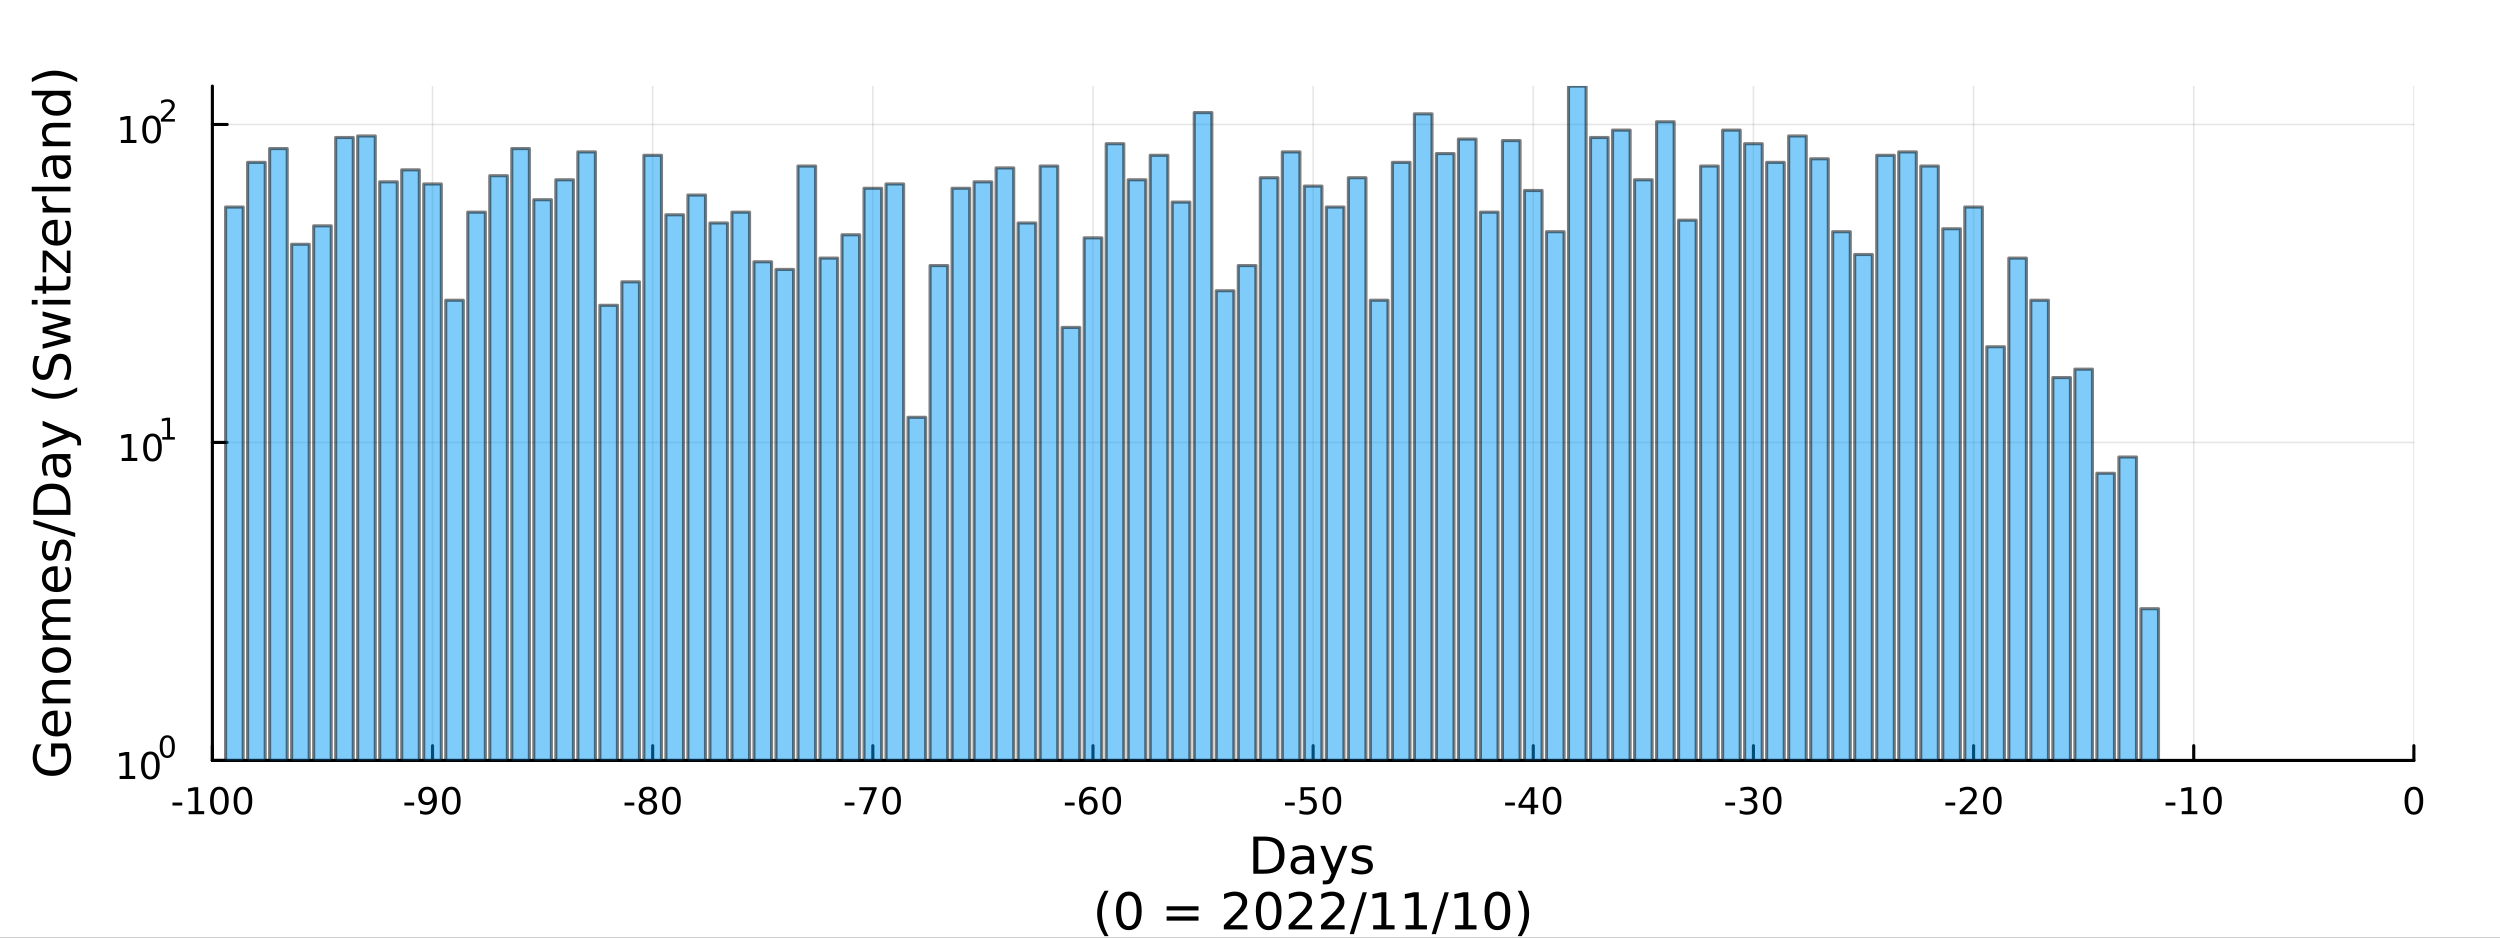 <?xml version="1.0" encoding="utf-8"?>
<svg xmlns="http://www.w3.org/2000/svg" xmlns:xlink="http://www.w3.org/1999/xlink" width="800" height="300" viewBox="0 0 3200 1200">
<rect x="0" y="0" width="3200" height="1200" fill="#333333" stroke="none"/>
<defs>
  <clipPath id="clip530">
    <rect x="0" y="0" width="3200" height="1200"/>
  </clipPath>
</defs>
<path clip-path="url(#clip530)" d="
M0 1200 L3200 1200 L3200 0 L0 0  Z
  " fill="#ffffff" fill-rule="evenodd" fill-opacity="1"/>
<defs>
  <clipPath id="clip531">
    <rect x="640" y="0" width="2241" height="1200"/>
  </clipPath>
</defs>
<path clip-path="url(#clip530)" d="
M271.839 973.368 L3089.76 973.368 L3089.76 110.236 L271.839 110.236  Z
  " fill="#ffffff" fill-rule="evenodd" fill-opacity="1"/>
<defs>
  <clipPath id="clip532">
    <rect x="271" y="110" width="2819" height="864"/>
  </clipPath>
</defs>
<polyline clip-path="url(#clip532)" style="stroke:#000000; stroke-linecap:round; stroke-linejoin:round; stroke-width:2; stroke-opacity:0.1; fill:none" points="
  271.839,973.368 271.839,110.236 
  "/>
<polyline clip-path="url(#clip532)" style="stroke:#000000; stroke-linecap:round; stroke-linejoin:round; stroke-width:2; stroke-opacity:0.1; fill:none" points="
  553.632,973.368 553.632,110.236 
  "/>
<polyline clip-path="url(#clip532)" style="stroke:#000000; stroke-linecap:round; stroke-linejoin:round; stroke-width:2; stroke-opacity:0.1; fill:none" points="
  835.424,973.368 835.424,110.236 
  "/>
<polyline clip-path="url(#clip532)" style="stroke:#000000; stroke-linecap:round; stroke-linejoin:round; stroke-width:2; stroke-opacity:0.1; fill:none" points="
  1117.22,973.368 1117.22,110.236 
  "/>
<polyline clip-path="url(#clip532)" style="stroke:#000000; stroke-linecap:round; stroke-linejoin:round; stroke-width:2; stroke-opacity:0.1; fill:none" points="
  1399.01,973.368 1399.01,110.236 
  "/>
<polyline clip-path="url(#clip532)" style="stroke:#000000; stroke-linecap:round; stroke-linejoin:round; stroke-width:2; stroke-opacity:0.1; fill:none" points="
  1680.8,973.368 1680.8,110.236 
  "/>
<polyline clip-path="url(#clip532)" style="stroke:#000000; stroke-linecap:round; stroke-linejoin:round; stroke-width:2; stroke-opacity:0.1; fill:none" points="
  1962.59,973.368 1962.59,110.236 
  "/>
<polyline clip-path="url(#clip532)" style="stroke:#000000; stroke-linecap:round; stroke-linejoin:round; stroke-width:2; stroke-opacity:0.1; fill:none" points="
  2244.39,973.368 2244.39,110.236 
  "/>
<polyline clip-path="url(#clip532)" style="stroke:#000000; stroke-linecap:round; stroke-linejoin:round; stroke-width:2; stroke-opacity:0.1; fill:none" points="
  2526.18,973.368 2526.18,110.236 
  "/>
<polyline clip-path="url(#clip532)" style="stroke:#000000; stroke-linecap:round; stroke-linejoin:round; stroke-width:2; stroke-opacity:0.1; fill:none" points="
  2807.97,973.368 2807.97,110.236 
  "/>
<polyline clip-path="url(#clip532)" style="stroke:#000000; stroke-linecap:round; stroke-linejoin:round; stroke-width:2; stroke-opacity:0.1; fill:none" points="
  3089.76,973.368 3089.76,110.236 
  "/>
<polyline clip-path="url(#clip530)" style="stroke:#000000; stroke-linecap:round; stroke-linejoin:round; stroke-width:4; stroke-opacity:1; fill:none" points="
  271.839,973.368 3089.76,973.368 
  "/>
<polyline clip-path="url(#clip530)" style="stroke:#000000; stroke-linecap:round; stroke-linejoin:round; stroke-width:4; stroke-opacity:1; fill:none" points="
  271.839,973.368 271.839,954.47 
  "/>
<polyline clip-path="url(#clip530)" style="stroke:#000000; stroke-linecap:round; stroke-linejoin:round; stroke-width:4; stroke-opacity:1; fill:none" points="
  553.632,973.368 553.632,954.47 
  "/>
<polyline clip-path="url(#clip530)" style="stroke:#000000; stroke-linecap:round; stroke-linejoin:round; stroke-width:4; stroke-opacity:1; fill:none" points="
  835.424,973.368 835.424,954.47 
  "/>
<polyline clip-path="url(#clip530)" style="stroke:#000000; stroke-linecap:round; stroke-linejoin:round; stroke-width:4; stroke-opacity:1; fill:none" points="
  1117.22,973.368 1117.22,954.47 
  "/>
<polyline clip-path="url(#clip530)" style="stroke:#000000; stroke-linecap:round; stroke-linejoin:round; stroke-width:4; stroke-opacity:1; fill:none" points="
  1399.01,973.368 1399.01,954.47 
  "/>
<polyline clip-path="url(#clip530)" style="stroke:#000000; stroke-linecap:round; stroke-linejoin:round; stroke-width:4; stroke-opacity:1; fill:none" points="
  1680.8,973.368 1680.8,954.47 
  "/>
<polyline clip-path="url(#clip530)" style="stroke:#000000; stroke-linecap:round; stroke-linejoin:round; stroke-width:4; stroke-opacity:1; fill:none" points="
  1962.59,973.368 1962.59,954.47 
  "/>
<polyline clip-path="url(#clip530)" style="stroke:#000000; stroke-linecap:round; stroke-linejoin:round; stroke-width:4; stroke-opacity:1; fill:none" points="
  2244.39,973.368 2244.39,954.47 
  "/>
<polyline clip-path="url(#clip530)" style="stroke:#000000; stroke-linecap:round; stroke-linejoin:round; stroke-width:4; stroke-opacity:1; fill:none" points="
  2526.18,973.368 2526.18,954.47 
  "/>
<polyline clip-path="url(#clip530)" style="stroke:#000000; stroke-linecap:round; stroke-linejoin:round; stroke-width:4; stroke-opacity:1; fill:none" points="
  2807.97,973.368 2807.97,954.47 
  "/>
<polyline clip-path="url(#clip530)" style="stroke:#000000; stroke-linecap:round; stroke-linejoin:round; stroke-width:4; stroke-opacity:1; fill:none" points="
  3089.76,973.368 3089.76,954.47 
  "/>
<path clip-path="url(#clip530)" d="M220.775 1027.28 L233.251 1027.28 L233.251 1031.08 L220.775 1031.08 L220.775 1027.28 Z" fill="#000000" fill-rule="evenodd" fill-opacity="1" /><path clip-path="url(#clip530)" d="M241.446 1038.23 L249.085 1038.23 L249.085 1011.87 L240.775 1013.53 L240.775 1009.27 L249.038 1007.61 L253.714 1007.61 L253.714 1038.23 L261.353 1038.23 L261.353 1042.17 L241.446 1042.17 L241.446 1038.23 Z" fill="#000000" fill-rule="evenodd" fill-opacity="1" /><path clip-path="url(#clip530)" d="M280.798 1010.69 Q277.186 1010.69 275.358 1014.25 Q273.552 1017.79 273.552 1024.92 Q273.552 1032.03 275.358 1035.59 Q277.186 1039.14 280.798 1039.14 Q284.432 1039.14 286.237 1035.59 Q288.066 1032.03 288.066 1024.92 Q288.066 1017.79 286.237 1014.25 Q284.432 1010.69 280.798 1010.69 M280.798 1006.98 Q286.608 1006.98 289.663 1011.59 Q292.742 1016.17 292.742 1024.92 Q292.742 1033.65 289.663 1038.26 Q286.608 1042.84 280.798 1042.84 Q274.987 1042.84 271.909 1038.26 Q268.853 1033.65 268.853 1024.92 Q268.853 1016.17 271.909 1011.59 Q274.987 1006.98 280.798 1006.98 Z" fill="#000000" fill-rule="evenodd" fill-opacity="1" /><path clip-path="url(#clip530)" d="M310.959 1010.69 Q307.348 1010.69 305.52 1014.25 Q303.714 1017.79 303.714 1024.92 Q303.714 1032.03 305.52 1035.59 Q307.348 1039.14 310.959 1039.14 Q314.594 1039.14 316.399 1035.59 Q318.228 1032.03 318.228 1024.92 Q318.228 1017.79 316.399 1014.25 Q314.594 1010.69 310.959 1010.69 M310.959 1006.98 Q316.77 1006.98 319.825 1011.59 Q322.904 1016.17 322.904 1024.92 Q322.904 1033.65 319.825 1038.26 Q316.77 1042.84 310.959 1042.84 Q305.149 1042.84 302.071 1038.26 Q299.015 1033.65 299.015 1024.92 Q299.015 1016.17 302.071 1011.59 Q305.149 1006.98 310.959 1006.98 Z" fill="#000000" fill-rule="evenodd" fill-opacity="1" /><path clip-path="url(#clip530)" d="M517.648 1027.28 L530.125 1027.28 L530.125 1031.08 L517.648 1031.08 L517.648 1027.28 Z" fill="#000000" fill-rule="evenodd" fill-opacity="1" /><path clip-path="url(#clip530)" d="M537.648 1041.45 L537.648 1037.19 Q539.407 1038.02 541.213 1038.46 Q543.018 1038.9 544.754 1038.9 Q549.384 1038.9 551.815 1035.8 Q554.268 1032.68 554.615 1026.33 Q553.273 1028.33 551.213 1029.39 Q549.153 1030.45 546.653 1030.45 Q541.467 1030.45 538.435 1027.33 Q535.426 1024.18 535.426 1018.74 Q535.426 1013.42 538.574 1010.2 Q541.722 1006.98 546.953 1006.98 Q552.949 1006.98 556.097 1011.59 Q559.268 1016.17 559.268 1024.92 Q559.268 1033.09 555.379 1037.98 Q551.514 1042.84 544.963 1042.84 Q543.203 1042.84 541.398 1042.49 Q539.592 1042.14 537.648 1041.45 M546.953 1026.8 Q550.102 1026.8 551.93 1024.64 Q553.782 1022.49 553.782 1018.74 Q553.782 1015.02 551.93 1012.86 Q550.102 1010.69 546.953 1010.69 Q543.805 1010.69 541.953 1012.86 Q540.125 1015.02 540.125 1018.74 Q540.125 1022.49 541.953 1024.64 Q543.805 1026.8 546.953 1026.8 Z" fill="#000000" fill-rule="evenodd" fill-opacity="1" /><path clip-path="url(#clip530)" d="M577.671 1010.69 Q574.06 1010.69 572.231 1014.25 Q570.426 1017.79 570.426 1024.92 Q570.426 1032.03 572.231 1035.59 Q574.06 1039.14 577.671 1039.14 Q581.305 1039.14 583.111 1035.59 Q584.939 1032.03 584.939 1024.92 Q584.939 1017.79 583.111 1014.25 Q581.305 1010.69 577.671 1010.69 M577.671 1006.98 Q583.481 1006.98 586.537 1011.59 Q589.615 1016.17 589.615 1024.92 Q589.615 1033.65 586.537 1038.26 Q583.481 1042.84 577.671 1042.84 Q571.861 1042.84 568.782 1038.26 Q565.727 1033.65 565.727 1024.92 Q565.727 1016.17 568.782 1011.59 Q571.861 1006.98 577.671 1006.98 Z" fill="#000000" fill-rule="evenodd" fill-opacity="1" /><path clip-path="url(#clip530)" d="M799.441 1027.28 L811.917 1027.28 L811.917 1031.08 L799.441 1031.08 L799.441 1027.28 Z" fill="#000000" fill-rule="evenodd" fill-opacity="1" /><path clip-path="url(#clip530)" d="M829.301 1025.76 Q825.968 1025.76 824.047 1027.54 Q822.149 1029.32 822.149 1032.45 Q822.149 1035.57 824.047 1037.35 Q825.968 1039.14 829.301 1039.14 Q832.635 1039.14 834.556 1037.35 Q836.477 1035.55 836.477 1032.45 Q836.477 1029.32 834.556 1027.54 Q832.658 1025.76 829.301 1025.76 M824.626 1023.77 Q821.616 1023.02 819.927 1020.96 Q818.26 1018.9 818.26 1015.94 Q818.26 1011.8 821.2 1009.39 Q824.163 1006.98 829.301 1006.98 Q834.463 1006.98 837.403 1009.39 Q840.343 1011.8 840.343 1015.94 Q840.343 1018.9 838.653 1020.96 Q836.987 1023.02 834.001 1023.77 Q837.38 1024.55 839.255 1026.84 Q841.153 1029.14 841.153 1032.45 Q841.153 1037.47 838.075 1040.15 Q835.019 1042.84 829.301 1042.84 Q823.584 1042.84 820.505 1040.15 Q817.45 1037.47 817.45 1032.45 Q817.45 1029.14 819.348 1026.84 Q821.246 1024.55 824.626 1023.77 M822.913 1016.38 Q822.913 1019.07 824.579 1020.57 Q826.269 1022.08 829.301 1022.08 Q832.311 1022.08 834.001 1020.57 Q835.713 1019.07 835.713 1016.38 Q835.713 1013.7 834.001 1012.19 Q832.311 1010.69 829.301 1010.69 Q826.269 1010.69 824.579 1012.19 Q822.913 1013.7 822.913 1016.38 Z" fill="#000000" fill-rule="evenodd" fill-opacity="1" /><path clip-path="url(#clip530)" d="M859.463 1010.69 Q855.852 1010.69 854.024 1014.25 Q852.218 1017.79 852.218 1024.92 Q852.218 1032.03 854.024 1035.59 Q855.852 1039.14 859.463 1039.14 Q863.098 1039.14 864.903 1035.59 Q866.732 1032.03 866.732 1024.92 Q866.732 1017.79 864.903 1014.25 Q863.098 1010.69 859.463 1010.69 M859.463 1006.98 Q865.274 1006.98 868.329 1011.59 Q871.408 1016.17 871.408 1024.92 Q871.408 1033.65 868.329 1038.26 Q865.274 1042.84 859.463 1042.84 Q853.653 1042.84 850.575 1038.26 Q847.519 1033.65 847.519 1024.92 Q847.519 1016.17 850.575 1011.59 Q853.653 1006.98 859.463 1006.98 Z" fill="#000000" fill-rule="evenodd" fill-opacity="1" /><path clip-path="url(#clip530)" d="M1081.23 1027.28 L1093.71 1027.28 L1093.71 1031.08 L1081.23 1031.08 L1081.23 1027.28 Z" fill="#000000" fill-rule="evenodd" fill-opacity="1" /><path clip-path="url(#clip530)" d="M1099.91 1007.61 L1122.14 1007.61 L1122.14 1009.6 L1109.59 1042.17 L1104.71 1042.17 L1116.51 1011.54 L1099.91 1011.54 L1099.91 1007.61 Z" fill="#000000" fill-rule="evenodd" fill-opacity="1" /><path clip-path="url(#clip530)" d="M1141.26 1010.69 Q1137.64 1010.69 1135.82 1014.25 Q1134.01 1017.79 1134.01 1024.92 Q1134.01 1032.03 1135.82 1035.59 Q1137.64 1039.14 1141.26 1039.14 Q1144.89 1039.14 1146.7 1035.59 Q1148.52 1032.03 1148.52 1024.92 Q1148.52 1017.79 1146.7 1014.25 Q1144.89 1010.69 1141.26 1010.69 M1141.26 1006.98 Q1147.07 1006.98 1150.12 1011.59 Q1153.2 1016.17 1153.2 1024.92 Q1153.2 1033.65 1150.12 1038.26 Q1147.07 1042.84 1141.26 1042.84 Q1135.45 1042.84 1132.37 1038.26 Q1129.31 1033.65 1129.31 1024.92 Q1129.31 1016.17 1132.37 1011.59 Q1135.45 1006.98 1141.26 1006.98 Z" fill="#000000" fill-rule="evenodd" fill-opacity="1" /><path clip-path="url(#clip530)" d="M1363.03 1027.28 L1375.5 1027.28 L1375.5 1031.08 L1363.03 1031.08 L1363.03 1027.28 Z" fill="#000000" fill-rule="evenodd" fill-opacity="1" /><path clip-path="url(#clip530)" d="M1393.47 1023.02 Q1390.32 1023.02 1388.47 1025.18 Q1386.64 1027.33 1386.64 1031.08 Q1386.64 1034.81 1388.47 1036.98 Q1390.32 1039.14 1393.47 1039.14 Q1396.61 1039.14 1398.44 1036.98 Q1400.29 1034.81 1400.29 1031.08 Q1400.29 1027.33 1398.44 1025.18 Q1396.61 1023.02 1393.47 1023.02 M1402.75 1008.37 L1402.75 1012.63 Q1400.99 1011.8 1399.18 1011.36 Q1397.4 1010.92 1395.64 1010.92 Q1391.01 1010.92 1388.56 1014.04 Q1386.13 1017.17 1385.78 1023.49 Q1387.15 1021.47 1389.21 1020.41 Q1391.27 1019.32 1393.74 1019.32 Q1398.95 1019.32 1401.96 1022.49 Q1404.99 1025.64 1404.99 1031.08 Q1404.99 1036.4 1401.84 1039.62 Q1398.7 1042.84 1393.47 1042.84 Q1387.47 1042.84 1384.3 1038.26 Q1381.13 1033.65 1381.13 1024.92 Q1381.13 1016.73 1385.02 1011.87 Q1388.9 1006.98 1395.46 1006.98 Q1397.22 1006.98 1399 1007.33 Q1400.8 1007.68 1402.75 1008.37 Z" fill="#000000" fill-rule="evenodd" fill-opacity="1" /><path clip-path="url(#clip530)" d="M1423.05 1010.69 Q1419.44 1010.69 1417.61 1014.25 Q1415.8 1017.79 1415.8 1024.92 Q1415.8 1032.03 1417.61 1035.59 Q1419.44 1039.14 1423.05 1039.14 Q1426.68 1039.14 1428.49 1035.59 Q1430.32 1032.03 1430.32 1024.92 Q1430.32 1017.79 1428.49 1014.25 Q1426.68 1010.69 1423.05 1010.69 M1423.05 1006.98 Q1428.86 1006.98 1431.91 1011.59 Q1434.99 1016.17 1434.99 1024.92 Q1434.99 1033.65 1431.91 1038.26 Q1428.86 1042.84 1423.05 1042.84 Q1417.24 1042.84 1414.16 1038.26 Q1411.1 1033.65 1411.1 1024.92 Q1411.1 1016.17 1414.16 1011.59 Q1417.24 1006.98 1423.05 1006.98 Z" fill="#000000" fill-rule="evenodd" fill-opacity="1" /><path clip-path="url(#clip530)" d="M1644.82 1027.28 L1657.29 1027.28 L1657.29 1031.08 L1644.82 1031.08 L1644.82 1027.28 Z" fill="#000000" fill-rule="evenodd" fill-opacity="1" /><path clip-path="url(#clip530)" d="M1664.73 1007.61 L1683.08 1007.61 L1683.08 1011.54 L1669.01 1011.54 L1669.01 1020.02 Q1670.03 1019.67 1671.04 1019.51 Q1672.06 1019.32 1673.08 1019.32 Q1678.87 1019.32 1682.25 1022.49 Q1685.63 1025.66 1685.63 1031.08 Q1685.63 1036.66 1682.16 1039.76 Q1678.68 1042.84 1672.36 1042.84 Q1670.19 1042.84 1667.92 1042.47 Q1665.67 1042.1 1663.27 1041.36 L1663.27 1036.66 Q1665.35 1037.79 1667.57 1038.35 Q1669.79 1038.9 1672.27 1038.9 Q1676.28 1038.9 1678.61 1036.8 Q1680.95 1034.69 1680.95 1031.08 Q1680.95 1027.47 1678.61 1025.36 Q1676.28 1023.26 1672.27 1023.26 Q1670.4 1023.26 1668.52 1023.67 Q1666.67 1024.09 1664.73 1024.97 L1664.73 1007.61 Z" fill="#000000" fill-rule="evenodd" fill-opacity="1" /><path clip-path="url(#clip530)" d="M1704.84 1010.69 Q1701.23 1010.69 1699.4 1014.25 Q1697.6 1017.79 1697.6 1024.92 Q1697.6 1032.03 1699.4 1035.59 Q1701.23 1039.14 1704.84 1039.14 Q1708.47 1039.14 1710.28 1035.59 Q1712.11 1032.03 1712.11 1024.92 Q1712.11 1017.79 1710.28 1014.25 Q1708.47 1010.69 1704.84 1010.69 M1704.84 1006.98 Q1710.65 1006.98 1713.71 1011.59 Q1716.79 1016.17 1716.79 1024.92 Q1716.79 1033.65 1713.71 1038.26 Q1710.65 1042.84 1704.84 1042.84 Q1699.03 1042.84 1695.95 1038.26 Q1692.9 1033.65 1692.9 1024.92 Q1692.9 1016.17 1695.95 1011.59 Q1699.03 1006.98 1704.84 1006.98 Z" fill="#000000" fill-rule="evenodd" fill-opacity="1" /><path clip-path="url(#clip530)" d="M1926.61 1027.28 L1939.09 1027.28 L1939.09 1031.08 L1926.61 1031.08 L1926.61 1027.28 Z" fill="#000000" fill-rule="evenodd" fill-opacity="1" /><path clip-path="url(#clip530)" d="M1959.32 1011.68 L1947.51 1030.13 L1959.32 1030.13 L1959.32 1011.68 M1958.09 1007.61 L1963.97 1007.61 L1963.97 1030.13 L1968.9 1030.13 L1968.9 1034.02 L1963.97 1034.02 L1963.97 1042.17 L1959.32 1042.17 L1959.32 1034.02 L1943.72 1034.02 L1943.72 1029.51 L1958.09 1007.61 Z" fill="#000000" fill-rule="evenodd" fill-opacity="1" /><path clip-path="url(#clip530)" d="M1986.63 1010.69 Q1983.02 1010.69 1981.19 1014.25 Q1979.39 1017.79 1979.39 1024.92 Q1979.39 1032.03 1981.19 1035.59 Q1983.02 1039.14 1986.63 1039.14 Q1990.27 1039.14 1992.07 1035.59 Q1993.9 1032.03 1993.9 1024.92 Q1993.9 1017.79 1992.07 1014.25 Q1990.27 1010.69 1986.63 1010.69 M1986.63 1006.98 Q1992.44 1006.98 1995.5 1011.59 Q1998.58 1016.17 1998.58 1024.92 Q1998.58 1033.65 1995.5 1038.26 Q1992.44 1042.84 1986.63 1042.84 Q1980.82 1042.84 1977.74 1038.26 Q1974.69 1033.65 1974.69 1024.92 Q1974.69 1016.17 1977.74 1011.59 Q1980.82 1006.98 1986.63 1006.98 Z" fill="#000000" fill-rule="evenodd" fill-opacity="1" /><path clip-path="url(#clip530)" d="M2208.4 1027.28 L2220.88 1027.28 L2220.88 1031.08 L2208.4 1031.08 L2208.4 1027.28 Z" fill="#000000" fill-rule="evenodd" fill-opacity="1" /><path clip-path="url(#clip530)" d="M2242.43 1023.53 Q2245.79 1024.25 2247.66 1026.52 Q2249.56 1028.79 2249.56 1032.12 Q2249.56 1037.24 2246.04 1040.04 Q2242.52 1042.84 2236.04 1042.84 Q2233.87 1042.84 2231.55 1042.4 Q2229.26 1041.98 2226.81 1041.13 L2226.81 1036.61 Q2228.75 1037.75 2231.06 1038.33 Q2233.38 1038.9 2235.9 1038.9 Q2240.3 1038.9 2242.59 1037.17 Q2244.91 1035.43 2244.91 1032.12 Q2244.91 1029.07 2242.75 1027.35 Q2240.62 1025.62 2236.81 1025.62 L2232.78 1025.62 L2232.78 1021.77 L2236.99 1021.77 Q2240.44 1021.77 2242.27 1020.41 Q2244.1 1019.02 2244.1 1016.43 Q2244.1 1013.77 2242.2 1012.35 Q2240.32 1010.92 2236.81 1010.92 Q2234.88 1010.92 2232.69 1011.33 Q2230.49 1011.75 2227.85 1012.63 L2227.85 1008.46 Q2230.51 1007.72 2232.82 1007.35 Q2235.16 1006.98 2237.22 1006.98 Q2242.55 1006.98 2245.65 1009.41 Q2248.75 1011.82 2248.75 1015.94 Q2248.75 1018.81 2247.11 1020.8 Q2245.46 1022.77 2242.43 1023.53 Z" fill="#000000" fill-rule="evenodd" fill-opacity="1" /><path clip-path="url(#clip530)" d="M2268.43 1010.69 Q2264.81 1010.69 2262.99 1014.25 Q2261.18 1017.79 2261.18 1024.92 Q2261.18 1032.03 2262.99 1035.59 Q2264.81 1039.14 2268.43 1039.14 Q2272.06 1039.14 2273.87 1035.59 Q2275.69 1032.03 2275.69 1024.92 Q2275.69 1017.79 2273.87 1014.25 Q2272.06 1010.69 2268.43 1010.69 M2268.43 1006.98 Q2274.24 1006.98 2277.29 1011.59 Q2280.37 1016.17 2280.37 1024.92 Q2280.37 1033.65 2277.29 1038.26 Q2274.24 1042.84 2268.43 1042.84 Q2262.62 1042.84 2259.54 1038.26 Q2256.48 1033.65 2256.48 1024.92 Q2256.48 1016.17 2259.54 1011.59 Q2262.62 1006.98 2268.43 1006.98 Z" fill="#000000" fill-rule="evenodd" fill-opacity="1" /><path clip-path="url(#clip530)" d="M2490.2 1027.28 L2502.67 1027.28 L2502.67 1031.08 L2490.2 1031.08 L2490.2 1027.28 Z" fill="#000000" fill-rule="evenodd" fill-opacity="1" /><path clip-path="url(#clip530)" d="M2514.08 1038.23 L2530.4 1038.23 L2530.4 1042.17 L2508.46 1042.17 L2508.46 1038.23 Q2511.12 1035.48 2515.7 1030.85 Q2520.31 1026.2 2521.49 1024.85 Q2523.74 1022.33 2524.62 1020.59 Q2525.52 1018.83 2525.52 1017.14 Q2525.52 1014.39 2523.57 1012.65 Q2521.65 1010.92 2518.55 1010.92 Q2516.35 1010.92 2513.9 1011.68 Q2511.47 1012.45 2508.69 1014 L2508.69 1009.27 Q2511.51 1008.14 2513.97 1007.56 Q2516.42 1006.98 2518.46 1006.98 Q2523.83 1006.98 2527.02 1009.67 Q2530.22 1012.35 2530.22 1016.84 Q2530.22 1018.97 2529.41 1020.89 Q2528.62 1022.79 2526.51 1025.39 Q2525.94 1026.06 2522.83 1029.27 Q2519.73 1032.47 2514.08 1038.23 Z" fill="#000000" fill-rule="evenodd" fill-opacity="1" /><path clip-path="url(#clip530)" d="M2550.22 1010.69 Q2546.61 1010.69 2544.78 1014.25 Q2542.97 1017.79 2542.97 1024.92 Q2542.97 1032.03 2544.78 1035.59 Q2546.61 1039.14 2550.22 1039.14 Q2553.85 1039.14 2555.66 1035.59 Q2557.49 1032.03 2557.49 1024.92 Q2557.49 1017.79 2555.66 1014.25 Q2553.85 1010.69 2550.22 1010.69 M2550.22 1006.98 Q2556.03 1006.98 2559.08 1011.59 Q2562.16 1016.17 2562.16 1024.92 Q2562.16 1033.65 2559.08 1038.26 Q2556.03 1042.84 2550.22 1042.84 Q2544.41 1042.84 2541.33 1038.26 Q2538.27 1033.65 2538.27 1024.92 Q2538.27 1016.17 2541.33 1011.59 Q2544.41 1006.98 2550.22 1006.98 Z" fill="#000000" fill-rule="evenodd" fill-opacity="1" /><path clip-path="url(#clip530)" d="M2771.99 1027.28 L2784.46 1027.28 L2784.46 1031.08 L2771.99 1031.08 L2771.99 1027.28 Z" fill="#000000" fill-rule="evenodd" fill-opacity="1" /><path clip-path="url(#clip530)" d="M2792.66 1038.23 L2800.3 1038.23 L2800.3 1011.87 L2791.99 1013.53 L2791.99 1009.27 L2800.25 1007.61 L2804.93 1007.61 L2804.93 1038.23 L2812.57 1038.23 L2812.57 1042.17 L2792.66 1042.17 L2792.66 1038.23 Z" fill="#000000" fill-rule="evenodd" fill-opacity="1" /><path clip-path="url(#clip530)" d="M2832.01 1010.69 Q2828.4 1010.69 2826.57 1014.25 Q2824.77 1017.79 2824.77 1024.92 Q2824.77 1032.03 2826.57 1035.59 Q2828.4 1039.14 2832.01 1039.14 Q2835.64 1039.14 2837.45 1035.59 Q2839.28 1032.03 2839.28 1024.92 Q2839.28 1017.79 2837.45 1014.25 Q2835.64 1010.69 2832.01 1010.69 M2832.01 1006.98 Q2837.82 1006.98 2840.88 1011.59 Q2843.95 1016.17 2843.95 1024.92 Q2843.95 1033.65 2840.88 1038.26 Q2837.82 1042.84 2832.01 1042.84 Q2826.2 1042.84 2823.12 1038.26 Q2820.07 1033.65 2820.07 1024.92 Q2820.07 1016.17 2823.12 1011.59 Q2826.2 1006.98 2832.01 1006.98 Z" fill="#000000" fill-rule="evenodd" fill-opacity="1" /><path clip-path="url(#clip530)" d="M3089.76 1010.69 Q3086.15 1010.69 3084.32 1014.25 Q3082.52 1017.79 3082.52 1024.92 Q3082.52 1032.03 3084.32 1035.59 Q3086.15 1039.14 3089.76 1039.14 Q3093.4 1039.14 3095.2 1035.59 Q3097.03 1032.03 3097.03 1024.92 Q3097.03 1017.79 3095.2 1014.25 Q3093.4 1010.69 3089.76 1010.69 M3089.76 1006.98 Q3095.57 1006.98 3098.63 1011.59 Q3101.71 1016.17 3101.71 1024.92 Q3101.71 1033.65 3098.63 1038.26 Q3095.57 1042.84 3089.76 1042.84 Q3083.95 1042.84 3080.87 1038.26 Q3077.82 1033.65 3077.82 1024.92 Q3077.82 1016.17 3080.87 1011.59 Q3083.95 1006.98 3089.76 1006.98 Z" fill="#000000" fill-rule="evenodd" fill-opacity="1" /><path clip-path="url(#clip530)" d="M1610.68 1076.12 L1610.68 1113.07 L1618.45 1113.07 Q1628.28 1113.07 1632.84 1108.61 Q1637.42 1104.16 1637.42 1094.54 Q1637.42 1085 1632.84 1080.57 Q1628.28 1076.12 1618.45 1076.12 L1610.68 1076.12 M1604.25 1070.83 L1617.46 1070.83 Q1631.28 1070.83 1637.74 1076.59 Q1644.2 1082.32 1644.2 1094.54 Q1644.2 1106.83 1637.71 1112.59 Q1631.21 1118.35 1617.46 1118.35 L1604.25 1118.35 L1604.25 1070.83 Z" fill="#000000" fill-rule="evenodd" fill-opacity="1" /><path clip-path="url(#clip530)" d="M1670.39 1100.43 Q1663.3 1100.43 1660.56 1102.06 Q1657.82 1103.68 1657.82 1107.59 Q1657.82 1110.71 1659.86 1112.56 Q1661.93 1114.37 1665.46 1114.37 Q1670.33 1114.37 1673.26 1110.94 Q1676.22 1107.47 1676.22 1101.74 L1676.22 1100.43 L1670.39 1100.43 M1682.07 1098.01 L1682.07 1118.35 L1676.22 1118.35 L1676.22 1112.94 Q1674.21 1116.19 1671.22 1117.75 Q1668.23 1119.27 1663.9 1119.27 Q1658.43 1119.27 1655.18 1116.22 Q1651.96 1113.13 1651.96 1107.98 Q1651.96 1101.96 1655.98 1098.9 Q1660.02 1095.85 1668.01 1095.85 L1676.22 1095.85 L1676.22 1095.28 Q1676.22 1091.23 1673.54 1089.04 Q1670.9 1086.81 1666.1 1086.81 Q1663.04 1086.81 1660.14 1087.54 Q1657.25 1088.27 1654.57 1089.74 L1654.57 1084.33 Q1657.79 1083.09 1660.81 1082.48 Q1663.84 1081.84 1666.7 1081.84 Q1674.44 1081.84 1678.26 1085.85 Q1682.07 1089.87 1682.07 1098.01 Z" fill="#000000" fill-rule="evenodd" fill-opacity="1" /><path clip-path="url(#clip530)" d="M1708.97 1121.66 Q1706.49 1128.03 1704.13 1129.97 Q1701.78 1131.91 1697.83 1131.91 L1693.15 1131.91 L1693.15 1127.01 L1696.59 1127.01 Q1699.01 1127.01 1700.34 1125.86 Q1701.68 1124.72 1703.3 1120.45 L1704.35 1117.78 L1689.94 1082.7 L1696.14 1082.7 L1707.28 1110.59 L1718.42 1082.7 L1724.63 1082.7 L1708.97 1121.66 Z" fill="#000000" fill-rule="evenodd" fill-opacity="1" /><path clip-path="url(#clip530)" d="M1755.44 1083.75 L1755.44 1089.29 Q1752.96 1088.02 1750.28 1087.38 Q1747.61 1086.75 1744.75 1086.75 Q1740.38 1086.75 1738.19 1088.08 Q1736.02 1089.42 1736.02 1092.09 Q1736.02 1094.13 1737.58 1095.31 Q1739.14 1096.45 1743.85 1097.5 L1745.86 1097.95 Q1752.1 1099.29 1754.71 1101.74 Q1757.35 1104.16 1757.35 1108.52 Q1757.35 1113.48 1753.4 1116.38 Q1749.49 1119.27 1742.61 1119.27 Q1739.75 1119.27 1736.63 1118.7 Q1733.54 1118.16 1730.1 1117.05 L1730.1 1111 Q1733.35 1112.69 1736.5 1113.55 Q1739.65 1114.37 1742.74 1114.37 Q1746.88 1114.37 1749.11 1112.97 Q1751.33 1111.54 1751.33 1108.96 Q1751.33 1106.58 1749.71 1105.3 Q1748.12 1104.03 1742.68 1102.85 L1740.64 1102.37 Q1735.2 1101.23 1732.78 1098.87 Q1730.36 1096.49 1730.36 1092.35 Q1730.36 1087.32 1733.92 1084.58 Q1737.49 1081.84 1744.04 1081.84 Q1747.29 1081.84 1750.16 1082.32 Q1753.02 1082.8 1755.44 1083.75 Z" fill="#000000" fill-rule="evenodd" fill-opacity="1" /><path clip-path="url(#clip530)" d="M1418.96 1140.17 Q1414.7 1147.49 1412.63 1154.65 Q1410.56 1161.81 1410.56 1169.17 Q1410.56 1176.52 1412.63 1183.74 Q1414.73 1190.94 1418.96 1198.23 L1413.87 1198.23 Q1409.1 1190.75 1406.71 1183.52 Q1404.35 1176.3 1404.35 1169.17 Q1404.35 1162.07 1406.71 1154.87 Q1409.07 1147.68 1413.87 1140.17 L1418.96 1140.17 Z" fill="#000000" fill-rule="evenodd" fill-opacity="1" /><path clip-path="url(#clip530)" d="M1444.9 1146.34 Q1439.94 1146.34 1437.42 1151.25 Q1434.94 1156.12 1434.94 1165.92 Q1434.94 1175.69 1437.42 1180.59 Q1439.94 1185.46 1444.9 1185.46 Q1449.9 1185.46 1452.38 1180.59 Q1454.9 1175.69 1454.9 1165.92 Q1454.9 1156.12 1452.38 1151.25 Q1449.9 1146.34 1444.9 1146.34 M1444.9 1141.25 Q1452.89 1141.25 1457.09 1147.59 Q1461.33 1153.89 1461.33 1165.92 Q1461.33 1177.92 1457.09 1184.25 Q1452.89 1190.55 1444.9 1190.55 Q1436.92 1190.55 1432.68 1184.25 Q1428.48 1177.92 1428.48 1165.92 Q1428.48 1153.89 1432.68 1147.59 Q1436.92 1141.25 1444.9 1141.25 Z" fill="#000000" fill-rule="evenodd" fill-opacity="1" /><path clip-path="url(#clip530)" d="M1493.28 1160.03 L1534.09 1160.03 L1534.09 1165.38 L1493.28 1165.38 L1493.28 1160.03 M1493.28 1173.02 L1534.09 1173.02 L1534.09 1178.43 L1493.28 1178.43 L1493.28 1173.02 Z" fill="#000000" fill-rule="evenodd" fill-opacity="1" /><path clip-path="url(#clip530)" d="M1574.22 1184.22 L1596.66 1184.22 L1596.66 1189.63 L1566.49 1189.63 L1566.49 1184.22 Q1570.15 1180.43 1576.45 1174.07 Q1582.79 1167.67 1584.41 1165.82 Q1587.5 1162.35 1588.71 1159.97 Q1589.95 1157.55 1589.95 1155.23 Q1589.95 1151.44 1587.27 1149.05 Q1584.63 1146.66 1580.37 1146.66 Q1577.34 1146.66 1573.97 1147.71 Q1570.63 1148.76 1566.81 1150.9 L1566.81 1144.4 Q1570.69 1142.84 1574.06 1142.05 Q1577.44 1141.25 1580.24 1141.25 Q1587.62 1141.25 1592.02 1144.94 Q1596.41 1148.64 1596.41 1154.81 Q1596.41 1157.74 1595.29 1160.38 Q1594.21 1162.99 1591.32 1166.56 Q1590.52 1167.48 1586.25 1171.9 Q1581.99 1176.3 1574.22 1184.22 Z" fill="#000000" fill-rule="evenodd" fill-opacity="1" /><path clip-path="url(#clip530)" d="M1623.91 1146.34 Q1618.94 1146.34 1616.43 1151.25 Q1613.95 1156.12 1613.95 1165.92 Q1613.95 1175.69 1616.43 1180.59 Q1618.94 1185.46 1623.91 1185.46 Q1628.91 1185.46 1631.39 1180.59 Q1633.9 1175.69 1633.9 1165.92 Q1633.9 1156.12 1631.39 1151.25 Q1628.91 1146.34 1623.91 1146.34 M1623.91 1141.25 Q1631.9 1141.25 1636.1 1147.59 Q1640.33 1153.89 1640.33 1165.92 Q1640.33 1177.92 1636.1 1184.25 Q1631.9 1190.55 1623.91 1190.55 Q1615.92 1190.55 1611.69 1184.25 Q1607.48 1177.92 1607.48 1165.92 Q1607.48 1153.89 1611.69 1147.59 Q1615.92 1141.25 1623.91 1141.25 Z" fill="#000000" fill-rule="evenodd" fill-opacity="1" /><path clip-path="url(#clip530)" d="M1657.17 1184.22 L1679.61 1184.22 L1679.61 1189.63 L1649.43 1189.63 L1649.43 1184.22 Q1653.09 1180.43 1659.4 1174.07 Q1665.73 1167.67 1667.35 1165.82 Q1670.44 1162.35 1671.65 1159.97 Q1672.89 1157.55 1672.89 1155.23 Q1672.89 1151.44 1670.22 1149.05 Q1667.58 1146.66 1663.31 1146.66 Q1660.29 1146.66 1656.91 1147.71 Q1653.57 1148.76 1649.75 1150.9 L1649.75 1144.4 Q1653.64 1142.84 1657.01 1142.05 Q1660.38 1141.25 1663.18 1141.25 Q1670.57 1141.25 1674.96 1144.94 Q1679.35 1148.64 1679.35 1154.81 Q1679.35 1157.74 1678.24 1160.38 Q1677.16 1162.99 1674.26 1166.56 Q1673.47 1167.48 1669.2 1171.9 Q1664.93 1176.3 1657.17 1184.22 Z" fill="#000000" fill-rule="evenodd" fill-opacity="1" /><path clip-path="url(#clip530)" d="M1698.64 1184.22 L1721.08 1184.22 L1721.08 1189.63 L1690.91 1189.63 L1690.91 1184.22 Q1694.57 1180.43 1700.87 1174.07 Q1707.2 1167.67 1708.83 1165.82 Q1711.91 1162.35 1713.12 1159.97 Q1714.36 1157.55 1714.36 1155.23 Q1714.36 1151.44 1711.69 1149.05 Q1709.05 1146.66 1704.78 1146.66 Q1701.76 1146.66 1698.39 1147.71 Q1695.04 1148.76 1691.23 1150.9 L1691.23 1144.4 Q1695.11 1142.84 1698.48 1142.05 Q1701.86 1141.25 1704.66 1141.25 Q1712.04 1141.25 1716.43 1144.94 Q1720.83 1148.64 1720.83 1154.81 Q1720.83 1157.74 1719.71 1160.38 Q1718.63 1162.99 1715.73 1166.56 Q1714.94 1167.48 1710.67 1171.9 Q1706.41 1176.3 1698.64 1184.22 Z" fill="#000000" fill-rule="evenodd" fill-opacity="1" /><path clip-path="url(#clip530)" d="M1744.16 1142.11 L1749.57 1142.11 L1733.02 1195.68 L1727.61 1195.68 L1744.16 1142.11 Z" fill="#000000" fill-rule="evenodd" fill-opacity="1" /><path clip-path="url(#clip530)" d="M1757.65 1184.22 L1768.15 1184.22 L1768.15 1147.97 L1756.73 1150.26 L1756.73 1144.4 L1768.09 1142.11 L1774.52 1142.11 L1774.52 1184.22 L1785.02 1184.22 L1785.02 1189.63 L1757.65 1189.63 L1757.65 1184.22 Z" fill="#000000" fill-rule="evenodd" fill-opacity="1" /><path clip-path="url(#clip530)" d="M1799.12 1184.22 L1809.63 1184.22 L1809.63 1147.97 L1798.2 1150.26 L1798.2 1144.4 L1809.56 1142.11 L1815.99 1142.11 L1815.99 1184.22 L1826.5 1184.22 L1826.5 1189.63 L1799.12 1189.63 L1799.12 1184.22 Z" fill="#000000" fill-rule="evenodd" fill-opacity="1" /><path clip-path="url(#clip530)" d="M1849.06 1142.11 L1854.47 1142.11 L1837.92 1195.68 L1832.51 1195.68 L1849.06 1142.11 Z" fill="#000000" fill-rule="evenodd" fill-opacity="1" /><path clip-path="url(#clip530)" d="M1862.56 1184.22 L1873.06 1184.22 L1873.06 1147.97 L1861.64 1150.26 L1861.64 1144.4 L1873 1142.11 L1879.43 1142.11 L1879.43 1184.22 L1889.93 1184.22 L1889.93 1189.63 L1862.56 1189.63 L1862.56 1184.22 Z" fill="#000000" fill-rule="evenodd" fill-opacity="1" /><path clip-path="url(#clip530)" d="M1916.67 1146.34 Q1911.7 1146.34 1909.19 1151.25 Q1906.7 1156.12 1906.7 1165.92 Q1906.7 1175.69 1909.19 1180.59 Q1911.7 1185.46 1916.67 1185.46 Q1921.66 1185.46 1924.15 1180.59 Q1926.66 1175.69 1926.66 1165.92 Q1926.66 1156.12 1924.15 1151.25 Q1921.66 1146.34 1916.67 1146.34 M1916.67 1141.25 Q1924.66 1141.25 1928.86 1147.59 Q1933.09 1153.89 1933.09 1165.92 Q1933.09 1177.92 1928.86 1184.25 Q1924.66 1190.55 1916.67 1190.55 Q1908.68 1190.55 1904.44 1184.25 Q1900.24 1177.92 1900.24 1165.92 Q1900.24 1153.89 1904.44 1147.59 Q1908.68 1141.25 1916.67 1141.25 Z" fill="#000000" fill-rule="evenodd" fill-opacity="1" /><path clip-path="url(#clip530)" d="M1942.64 1140.17 L1947.73 1140.17 Q1952.51 1147.68 1954.86 1154.87 Q1957.25 1162.07 1957.25 1169.17 Q1957.25 1176.3 1954.86 1183.52 Q1952.51 1190.75 1947.73 1198.23 L1942.64 1198.23 Q1946.87 1190.94 1948.94 1183.74 Q1951.04 1176.52 1951.04 1169.17 Q1951.04 1161.81 1948.94 1154.65 Q1946.87 1147.49 1942.64 1140.17 Z" fill="#000000" fill-rule="evenodd" fill-opacity="1" /><polyline clip-path="url(#clip532)" style="stroke:#000000; stroke-linecap:round; stroke-linejoin:round; stroke-width:2; stroke-opacity:0.1; fill:none" points="
  271.839,973.368 3089.76,973.368 
  "/>
<polyline clip-path="url(#clip532)" style="stroke:#000000; stroke-linecap:round; stroke-linejoin:round; stroke-width:2; stroke-opacity:0.1; fill:none" points="
  271.839,566.34 3089.76,566.34 
  "/>
<polyline clip-path="url(#clip532)" style="stroke:#000000; stroke-linecap:round; stroke-linejoin:round; stroke-width:2; stroke-opacity:0.1; fill:none" points="
  271.839,159.313 3089.76,159.313 
  "/>
<polyline clip-path="url(#clip530)" style="stroke:#000000; stroke-linecap:round; stroke-linejoin:round; stroke-width:4; stroke-opacity:1; fill:none" points="
  271.839,973.368 271.839,110.236 
  "/>
<polyline clip-path="url(#clip530)" style="stroke:#000000; stroke-linecap:round; stroke-linejoin:round; stroke-width:4; stroke-opacity:1; fill:none" points="
  271.839,973.368 290.737,973.368 
  "/>
<polyline clip-path="url(#clip530)" style="stroke:#000000; stroke-linecap:round; stroke-linejoin:round; stroke-width:4; stroke-opacity:1; fill:none" points="
  271.839,566.34 290.737,566.34 
  "/>
<polyline clip-path="url(#clip530)" style="stroke:#000000; stroke-linecap:round; stroke-linejoin:round; stroke-width:4; stroke-opacity:1; fill:none" points="
  271.839,159.313 290.737,159.313 
  "/>
<path clip-path="url(#clip530)" d="M153.134 993.16 L160.772 993.16 L160.772 966.795 L152.462 968.461 L152.462 964.202 L160.726 962.535 L165.402 962.535 L165.402 993.16 L173.041 993.16 L173.041 997.095 L153.134 997.095 L153.134 993.16 Z" fill="#000000" fill-rule="evenodd" fill-opacity="1" /><path clip-path="url(#clip530)" d="M192.485 965.614 Q188.874 965.614 187.045 969.179 Q185.24 972.72 185.24 979.85 Q185.24 986.956 187.045 990.521 Q188.874 994.063 192.485 994.063 Q196.119 994.063 197.925 990.521 Q199.754 986.956 199.754 979.85 Q199.754 972.72 197.925 969.179 Q196.119 965.614 192.485 965.614 M192.485 961.91 Q198.295 961.91 201.351 966.517 Q204.43 971.1 204.43 979.85 Q204.43 988.577 201.351 993.183 Q198.295 997.767 192.485 997.767 Q186.675 997.767 183.596 993.183 Q180.541 988.577 180.541 979.85 Q180.541 971.1 183.596 966.517 Q186.675 961.91 192.485 961.91 Z" fill="#000000" fill-rule="evenodd" fill-opacity="1" /><path clip-path="url(#clip530)" d="M214.134 944.106 Q211.2 944.106 209.715 947.003 Q208.248 949.88 208.248 955.673 Q208.248 961.447 209.715 964.344 Q211.2 967.221 214.134 967.221 Q217.087 967.221 218.554 964.344 Q220.04 961.447 220.04 955.673 Q220.04 949.88 218.554 947.003 Q217.087 944.106 214.134 944.106 M214.134 941.097 Q218.855 941.097 221.338 944.84 Q223.839 948.564 223.839 955.673 Q223.839 962.764 221.338 966.506 Q218.855 970.23 214.134 970.23 Q209.414 970.23 206.912 966.506 Q204.43 962.764 204.43 955.673 Q204.43 948.564 206.912 944.84 Q209.414 941.097 214.134 941.097 Z" fill="#000000" fill-rule="evenodd" fill-opacity="1" /><path clip-path="url(#clip530)" d="M155.823 586.133 L163.462 586.133 L163.462 559.767 L155.152 561.434 L155.152 557.175 L163.416 555.508 L168.092 555.508 L168.092 586.133 L175.73 586.133 L175.73 590.068 L155.823 590.068 L155.823 586.133 Z" fill="#000000" fill-rule="evenodd" fill-opacity="1" /><path clip-path="url(#clip530)" d="M195.175 558.587 Q191.564 558.587 189.735 562.151 Q187.929 565.693 187.929 572.823 Q187.929 579.929 189.735 583.494 Q191.564 587.036 195.175 587.036 Q198.809 587.036 200.615 583.494 Q202.443 579.929 202.443 572.823 Q202.443 565.693 200.615 562.151 Q198.809 558.587 195.175 558.587 M195.175 554.883 Q200.985 554.883 204.04 559.489 Q207.119 564.073 207.119 572.823 Q207.119 581.55 204.04 586.156 Q200.985 590.739 195.175 590.739 Q189.365 590.739 186.286 586.156 Q183.23 581.55 183.23 572.823 Q183.23 564.073 186.286 559.489 Q189.365 554.883 195.175 554.883 Z" fill="#000000" fill-rule="evenodd" fill-opacity="1" /><path clip-path="url(#clip530)" d="M207.665 559.46 L213.871 559.46 L213.871 538.038 L207.119 539.392 L207.119 535.932 L213.833 534.578 L217.633 534.578 L217.633 559.46 L223.839 559.46 L223.839 562.658 L207.665 562.658 L207.665 559.46 Z" fill="#000000" fill-rule="evenodd" fill-opacity="1" /><path clip-path="url(#clip530)" d="M154.713 179.106 L162.352 179.106 L162.352 152.74 L154.042 154.407 L154.042 150.147 L162.306 148.481 L166.982 148.481 L166.982 179.106 L174.621 179.106 L174.621 183.041 L154.713 183.041 L154.713 179.106 Z" fill="#000000" fill-rule="evenodd" fill-opacity="1" /><path clip-path="url(#clip530)" d="M194.065 151.559 Q190.454 151.559 188.625 155.124 Q186.82 158.666 186.82 165.795 Q186.82 172.902 188.625 176.467 Q190.454 180.008 194.065 180.008 Q197.699 180.008 199.505 176.467 Q201.334 172.902 201.334 165.795 Q201.334 158.666 199.505 155.124 Q197.699 151.559 194.065 151.559 M194.065 147.856 Q199.875 147.856 202.931 152.462 Q206.009 157.045 206.009 165.795 Q206.009 174.522 202.931 179.129 Q199.875 183.712 194.065 183.712 Q188.255 183.712 185.176 179.129 Q182.121 174.522 182.121 165.795 Q182.121 157.045 185.176 152.462 Q188.255 147.856 194.065 147.856 Z" fill="#000000" fill-rule="evenodd" fill-opacity="1" /><path clip-path="url(#clip530)" d="M210.58 152.433 L223.839 152.433 L223.839 155.63 L206.009 155.63 L206.009 152.433 Q208.172 150.195 211.896 146.433 Q215.639 142.653 216.598 141.562 Q218.423 139.512 219.137 138.101 Q219.871 136.672 219.871 135.299 Q219.871 133.061 218.291 131.65 Q216.73 130.24 214.21 130.24 Q212.423 130.24 210.429 130.86 Q208.454 131.481 206.198 132.741 L206.198 128.904 Q208.492 127.983 210.486 127.513 Q212.479 127.042 214.134 127.042 Q218.498 127.042 221.093 129.224 Q223.689 131.406 223.689 135.055 Q223.689 136.785 223.03 138.346 Q222.391 139.888 220.68 141.995 Q220.209 142.54 217.689 145.154 Q215.169 147.75 210.58 152.433 Z" fill="#000000" fill-rule="evenodd" fill-opacity="1" /><path clip-path="url(#clip530)" d="M83.427 957.96 L70.664 957.96 L70.664 968.463 L65.38 968.463 L65.38 951.594 L85.782 951.594 Q88.424 955.318 89.793 959.806 Q91.129 964.294 91.129 969.386 Q91.129 980.526 84.636 986.829 Q78.111 993.099 66.494 993.099 Q54.845 993.099 48.352 986.829 Q41.827 980.526 41.827 969.386 Q41.827 964.74 42.973 960.57 Q44.119 956.369 46.347 952.836 L53.19 952.836 Q50.166 956.4 48.638 960.411 Q47.11 964.421 47.11 968.845 Q47.11 977.566 51.98 981.959 Q56.85 986.319 66.494 986.319 Q76.106 986.319 80.976 981.959 Q85.846 977.566 85.846 968.845 Q85.846 965.44 85.273 962.766 Q84.668 960.093 83.427 957.96 Z" fill="#000000" fill-rule="evenodd" fill-opacity="1" /><path clip-path="url(#clip530)" d="M70.918 909.612 L73.783 909.612 L73.783 936.539 Q79.83 936.157 83.013 932.911 Q86.164 929.633 86.164 923.808 Q86.164 920.434 85.337 917.283 Q84.509 914.1 82.854 910.981 L88.392 910.981 Q89.729 914.132 90.429 917.442 Q91.129 920.752 91.129 924.158 Q91.129 932.688 86.164 937.685 Q81.199 942.651 72.732 942.651 Q63.98 942.651 58.855 937.94 Q53.699 933.197 53.699 925.177 Q53.699 917.983 58.346 913.814 Q62.961 909.612 70.918 909.612 M69.2 915.469 Q64.393 915.533 61.529 918.174 Q58.664 920.784 58.664 925.113 Q58.664 930.015 61.433 932.975 Q64.202 935.903 69.231 936.348 L69.2 915.469 Z" fill="#000000" fill-rule="evenodd" fill-opacity="1" /><path clip-path="url(#clip530)" d="M68.69 870.368 L90.206 870.368 L90.206 876.224 L68.881 876.224 Q63.82 876.224 61.306 878.198 Q58.791 880.171 58.791 884.118 Q58.791 888.86 61.815 891.598 Q64.839 894.335 70.059 894.335 L90.206 894.335 L90.206 900.223 L54.558 900.223 L54.558 894.335 L60.096 894.335 Q56.882 892.234 55.29 889.401 Q53.699 886.537 53.699 882.813 Q53.699 876.67 57.518 873.519 Q61.306 870.368 68.69 870.368 Z" fill="#000000" fill-rule="evenodd" fill-opacity="1" /><path clip-path="url(#clip530)" d="M58.664 844.873 Q58.664 849.584 62.356 852.321 Q66.017 855.058 72.414 855.058 Q78.812 855.058 82.504 852.353 Q86.164 849.616 86.164 844.873 Q86.164 840.194 82.472 837.457 Q78.78 834.72 72.414 834.72 Q66.08 834.72 62.388 837.457 Q58.664 840.194 58.664 844.873 M53.699 844.873 Q53.699 837.234 58.664 832.874 Q63.63 828.513 72.414 828.513 Q81.167 828.513 86.164 832.874 Q91.129 837.234 91.129 844.873 Q91.129 852.544 86.164 856.904 Q81.167 861.233 72.414 861.233 Q63.63 861.233 58.664 856.904 Q53.699 852.544 53.699 844.873 Z" fill="#000000" fill-rule="evenodd" fill-opacity="1" /><path clip-path="url(#clip530)" d="M61.401 791.051 Q57.455 788.855 55.577 785.8 Q53.699 782.744 53.699 778.606 Q53.699 773.036 57.614 770.013 Q61.497 766.989 68.69 766.989 L90.206 766.989 L90.206 772.877 L68.881 772.877 Q63.757 772.877 61.274 774.691 Q58.791 776.506 58.791 780.23 Q58.791 784.781 61.815 787.423 Q64.839 790.065 70.059 790.065 L90.206 790.065 L90.206 795.953 L68.881 795.953 Q63.725 795.953 61.274 797.767 Q58.791 799.581 58.791 803.369 Q58.791 807.857 61.847 810.498 Q64.871 813.14 70.059 813.14 L90.206 813.14 L90.206 819.028 L54.558 819.028 L54.558 813.14 L60.096 813.14 Q56.818 811.135 55.259 808.334 Q53.699 805.533 53.699 801.682 Q53.699 797.799 55.672 795.093 Q57.646 792.356 61.401 791.051 Z" fill="#000000" fill-rule="evenodd" fill-opacity="1" /><path clip-path="url(#clip530)" d="M70.918 724.816 L73.783 724.816 L73.783 751.743 Q79.83 751.361 83.013 748.115 Q86.164 744.836 86.164 739.012 Q86.164 735.638 85.337 732.487 Q84.509 729.304 82.854 726.185 L88.392 726.185 Q89.729 729.336 90.429 732.646 Q91.129 735.956 91.129 739.362 Q91.129 747.892 86.164 752.889 Q81.199 757.854 72.732 757.854 Q63.98 757.854 58.855 753.143 Q53.699 748.401 53.699 740.38 Q53.699 733.187 58.346 729.017 Q62.961 724.816 70.918 724.816 M69.2 730.672 Q64.393 730.736 61.529 733.378 Q58.664 735.988 58.664 740.317 Q58.664 745.218 61.433 748.178 Q64.202 751.106 69.231 751.552 L69.2 730.672 Z" fill="#000000" fill-rule="evenodd" fill-opacity="1" /><path clip-path="url(#clip530)" d="M55.609 692.478 L61.147 692.478 Q59.874 694.961 59.237 697.634 Q58.601 700.308 58.601 703.173 Q58.601 707.533 59.937 709.729 Q61.274 711.894 63.948 711.894 Q65.985 711.894 67.162 710.334 Q68.308 708.774 69.359 704.064 L69.804 702.059 Q71.141 695.82 73.592 693.21 Q76.011 690.569 80.371 690.569 Q85.337 690.569 88.233 694.515 Q91.129 698.43 91.129 705.305 Q91.129 708.17 90.556 711.289 Q90.015 714.376 88.901 717.814 L82.854 717.814 Q84.541 714.567 85.4 711.416 Q86.228 708.265 86.228 705.178 Q86.228 701.04 84.827 698.812 Q83.395 696.584 80.817 696.584 Q78.43 696.584 77.157 698.207 Q75.883 699.799 74.706 705.241 L74.228 707.279 Q73.082 712.721 70.727 715.14 Q68.34 717.559 64.202 717.559 Q59.173 717.559 56.436 713.994 Q53.699 710.43 53.699 703.873 Q53.699 700.626 54.176 697.762 Q54.654 694.897 55.609 692.478 Z" fill="#000000" fill-rule="evenodd" fill-opacity="1" /><path clip-path="url(#clip530)" d="M42.686 670.835 L42.686 665.424 L96.254 681.975 L96.254 687.386 L42.686 670.835 Z" fill="#000000" fill-rule="evenodd" fill-opacity="1" /><path clip-path="url(#clip530)" d="M47.97 652.597 L84.923 652.597 L84.923 644.831 Q84.923 634.996 80.467 630.444 Q76.011 625.861 66.398 625.861 Q56.85 625.861 52.426 630.444 Q47.97 634.996 47.97 644.831 L47.97 652.597 M42.686 659.026 L42.686 645.818 Q42.686 632.004 48.447 625.543 Q54.176 619.082 66.398 619.082 Q78.684 619.082 84.445 625.575 Q90.206 632.068 90.206 645.818 L90.206 659.026 L42.686 659.026 Z" fill="#000000" fill-rule="evenodd" fill-opacity="1" /><path clip-path="url(#clip530)" d="M72.287 592.887 Q72.287 599.985 73.91 602.722 Q75.533 605.459 79.448 605.459 Q82.567 605.459 84.413 603.422 Q86.228 601.353 86.228 597.82 Q86.228 592.95 82.79 590.022 Q79.321 587.062 73.592 587.062 L72.287 587.062 L72.287 592.887 M69.868 581.206 L90.206 581.206 L90.206 587.062 L84.795 587.062 Q88.042 589.067 89.602 592.059 Q91.129 595.051 91.129 599.38 Q91.129 604.854 88.074 608.101 Q84.986 611.315 79.83 611.315 Q73.815 611.315 70.759 607.305 Q67.704 603.263 67.704 595.274 L67.704 587.062 L67.131 587.062 Q63.088 587.062 60.892 589.736 Q58.664 592.378 58.664 597.184 Q58.664 600.239 59.396 603.136 Q60.128 606.032 61.592 608.706 L56.182 608.706 Q54.94 605.491 54.336 602.467 Q53.699 599.443 53.699 596.579 Q53.699 588.845 57.709 585.025 Q61.72 581.206 69.868 581.206 Z" fill="#000000" fill-rule="evenodd" fill-opacity="1" /><path clip-path="url(#clip530)" d="M93.516 554.311 Q99.882 556.793 101.824 559.149 Q103.765 561.504 103.765 565.451 L103.765 570.129 L98.864 570.129 L98.864 566.692 Q98.864 564.273 97.718 562.936 Q96.572 561.599 92.307 559.976 L89.633 558.926 L54.558 573.344 L54.558 567.137 L82.44 555.997 L54.558 544.858 L54.558 538.651 L93.516 554.311 Z" fill="#000000" fill-rule="evenodd" fill-opacity="1" /><path clip-path="url(#clip530)" d="M40.745 495.778 Q48.065 500.043 55.227 502.112 Q62.388 504.181 69.74 504.181 Q77.093 504.181 84.318 502.112 Q91.511 500.011 98.8 495.778 L98.8 500.87 Q91.32 505.645 84.095 508.032 Q76.87 510.387 69.74 510.387 Q62.643 510.387 55.45 508.032 Q48.256 505.677 40.745 500.87 L40.745 495.778 Z" fill="#000000" fill-rule="evenodd" fill-opacity="1" /><path clip-path="url(#clip530)" d="M44.246 455.674 L50.516 455.674 Q48.766 459.334 47.906 462.581 Q47.047 465.827 47.047 468.851 Q47.047 474.103 49.084 476.967 Q51.121 479.8 54.877 479.8 Q58.028 479.8 59.651 477.922 Q61.242 476.012 62.229 470.729 L63.025 466.846 Q64.393 459.653 67.863 456.247 Q71.3 452.809 77.093 452.809 Q84 452.809 87.564 457.456 Q91.129 462.071 91.129 471.015 Q91.129 474.389 90.365 478.209 Q89.602 481.996 88.106 486.07 L81.485 486.07 Q83.681 482.155 84.795 478.4 Q85.909 474.644 85.909 471.015 Q85.909 465.509 83.745 462.517 Q81.581 459.525 77.57 459.525 Q74.069 459.525 72.096 461.69 Q70.123 463.822 69.136 468.724 L68.372 472.639 Q66.94 479.832 63.884 483.046 Q60.828 486.261 55.386 486.261 Q49.084 486.261 45.455 481.837 Q41.827 477.381 41.827 469.583 Q41.827 466.241 42.432 462.772 Q43.036 459.302 44.246 455.674 Z" fill="#000000" fill-rule="evenodd" fill-opacity="1" /><path clip-path="url(#clip530)" d="M54.558 446.444 L54.558 440.587 L82.376 433.267 L54.558 425.978 L54.558 419.071 L82.376 411.751 L54.558 404.462 L54.558 398.605 L90.206 407.931 L90.206 414.838 L60.988 422.509 L90.206 430.211 L90.206 437.118 L54.558 446.444 Z" fill="#000000" fill-rule="evenodd" fill-opacity="1" /><path clip-path="url(#clip530)" d="M54.558 389.725 L54.558 383.869 L90.206 383.869 L90.206 389.725 L54.558 389.725 M40.681 389.725 L40.681 383.869 L48.097 383.869 L48.097 389.725 L40.681 389.725 Z" fill="#000000" fill-rule="evenodd" fill-opacity="1" /><path clip-path="url(#clip530)" d="M44.437 365.822 L54.558 365.822 L54.558 353.759 L59.11 353.759 L59.11 365.822 L78.462 365.822 Q82.822 365.822 84.063 364.644 Q85.305 363.435 85.305 359.775 L85.305 353.759 L90.206 353.759 L90.206 359.775 Q90.206 366.554 87.692 369.132 Q85.145 371.71 78.462 371.71 L59.11 371.71 L59.11 376.007 L54.558 376.007 L54.558 371.71 L44.437 371.71 L44.437 365.822 Z" fill="#000000" fill-rule="evenodd" fill-opacity="1" /><path clip-path="url(#clip530)" d="M54.558 348.603 L54.558 320.785 L59.906 320.785 L85.528 342.81 L85.528 320.785 L90.206 320.785 L90.206 349.398 L84.859 349.398 L59.237 327.373 L59.237 348.603 L54.558 348.603 Z" fill="#000000" fill-rule="evenodd" fill-opacity="1" /><path clip-path="url(#clip530)" d="M70.918 281.349 L73.783 281.349 L73.783 308.276 Q79.83 307.894 83.013 304.648 Q86.164 301.369 86.164 295.545 Q86.164 292.171 85.337 289.02 Q84.509 285.837 82.854 282.718 L88.392 282.718 Q89.729 285.869 90.429 289.179 Q91.129 292.489 91.129 295.895 Q91.129 304.425 86.164 309.422 Q81.199 314.387 72.732 314.387 Q63.98 314.387 58.855 309.676 Q53.699 304.934 53.699 296.913 Q53.699 289.72 58.346 285.55 Q62.961 281.349 70.918 281.349 M69.2 287.206 Q64.393 287.269 61.529 289.911 Q58.664 292.521 58.664 296.85 Q58.664 301.751 61.433 304.711 Q64.202 307.639 69.231 308.085 L69.2 287.206 Z" fill="#000000" fill-rule="evenodd" fill-opacity="1" /><path clip-path="url(#clip530)" d="M60.033 251.08 Q59.46 252.067 59.205 253.244 Q58.919 254.39 58.919 255.791 Q58.919 260.756 62.165 263.43 Q65.38 266.071 71.427 266.071 L90.206 266.071 L90.206 271.96 L54.558 271.96 L54.558 266.071 L60.096 266.071 Q56.85 264.225 55.29 261.265 Q53.699 258.305 53.699 254.072 Q53.699 253.467 53.794 252.735 Q53.858 252.003 54.017 251.112 L60.033 251.08 Z" fill="#000000" fill-rule="evenodd" fill-opacity="1" /><path clip-path="url(#clip530)" d="M40.681 244.937 L40.681 239.081 L90.206 239.081 L90.206 244.937 L40.681 244.937 Z" fill="#000000" fill-rule="evenodd" fill-opacity="1" /><path clip-path="url(#clip530)" d="M72.287 210.626 Q72.287 217.724 73.91 220.461 Q75.533 223.198 79.448 223.198 Q82.567 223.198 84.413 221.161 Q86.228 219.092 86.228 215.56 Q86.228 210.69 82.79 207.762 Q79.321 204.801 73.592 204.801 L72.287 204.801 L72.287 210.626 M69.868 198.945 L90.206 198.945 L90.206 204.801 L84.795 204.801 Q88.042 206.807 89.602 209.799 Q91.129 212.79 91.129 217.119 Q91.129 222.594 88.074 225.84 Q84.986 229.055 79.83 229.055 Q73.815 229.055 70.759 225.044 Q67.704 221.002 67.704 213.013 L67.704 204.801 L67.131 204.801 Q63.088 204.801 60.892 207.475 Q58.664 210.117 58.664 214.923 Q58.664 217.978 59.396 220.875 Q60.128 223.771 61.592 226.445 L56.182 226.445 Q54.94 223.23 54.336 220.206 Q53.699 217.183 53.699 214.318 Q53.699 206.584 57.709 202.764 Q61.72 198.945 69.868 198.945 Z" fill="#000000" fill-rule="evenodd" fill-opacity="1" /><path clip-path="url(#clip530)" d="M68.69 157.25 L90.206 157.25 L90.206 163.106 L68.881 163.106 Q63.82 163.106 61.306 165.079 Q58.791 167.053 58.791 171 Q58.791 175.742 61.815 178.479 Q64.839 181.217 70.059 181.217 L90.206 181.217 L90.206 187.105 L54.558 187.105 L54.558 181.217 L60.096 181.217 Q56.882 179.116 55.29 176.283 Q53.699 173.419 53.699 169.695 Q53.699 163.552 57.518 160.401 Q61.306 157.25 68.69 157.25 Z" fill="#000000" fill-rule="evenodd" fill-opacity="1" /><path clip-path="url(#clip530)" d="M59.969 122.111 L40.681 122.111 L40.681 116.254 L90.206 116.254 L90.206 122.111 L84.859 122.111 Q88.042 123.957 89.602 126.79 Q91.129 129.591 91.129 133.537 Q91.129 139.999 85.973 144.073 Q80.817 148.115 72.414 148.115 Q64.011 148.115 58.855 144.073 Q53.699 139.999 53.699 133.537 Q53.699 129.591 55.259 126.79 Q56.786 123.957 59.969 122.111 M72.414 142.067 Q78.875 142.067 82.567 139.426 Q86.228 136.752 86.228 132.105 Q86.228 127.458 82.567 124.785 Q78.875 122.111 72.414 122.111 Q65.953 122.111 62.293 124.785 Q58.601 127.458 58.601 132.105 Q58.601 136.752 62.293 139.426 Q65.953 142.067 72.414 142.067 Z" fill="#000000" fill-rule="evenodd" fill-opacity="1" /><path clip-path="url(#clip530)" d="M40.745 105.114 L40.745 100.022 Q48.256 95.248 55.45 92.892 Q62.643 90.505 69.74 90.505 Q76.87 90.505 84.095 92.892 Q91.32 95.248 98.8 100.022 L98.8 105.114 Q91.511 100.881 84.318 98.812 Q77.093 96.712 69.74 96.712 Q62.388 96.712 55.227 98.812 Q48.065 100.881 40.745 105.114 Z" fill="#000000" fill-rule="evenodd" fill-opacity="1" /><path clip-path="url(#clip532)" d="
M288.747 264.993 L288.747 973.368 L311.29 973.368 L311.29 264.993 L288.747 264.993 L288.747 264.993  Z
  " fill="#009af9" fill-rule="evenodd" fill-opacity="0.5"/>
<polyline clip-path="url(#clip532)" style="stroke:#000000; stroke-linecap:round; stroke-linejoin:round; stroke-width:4; stroke-opacity:0.5; fill:none" points="
  288.747,264.993 288.747,973.368 311.29,973.368 311.29,264.993 288.747,264.993 
  "/>
<path clip-path="url(#clip532)" d="
M316.926 207.825 L316.926 973.368 L339.469 973.368 L339.469 207.825 L316.926 207.825 L316.926 207.825  Z
  " fill="#009af9" fill-rule="evenodd" fill-opacity="0.5"/>
<polyline clip-path="url(#clip532)" style="stroke:#000000; stroke-linecap:round; stroke-linejoin:round; stroke-width:4; stroke-opacity:0.5; fill:none" points="
  316.926,207.825 316.926,973.368 339.469,973.368 339.469,207.825 316.926,207.825 
  "/>
<path clip-path="url(#clip532)" d="
M345.105 190.134 L345.105 973.368 L367.649 973.368 L367.649 190.134 L345.105 190.134 L345.105 190.134  Z
  " fill="#009af9" fill-rule="evenodd" fill-opacity="0.5"/>
<polyline clip-path="url(#clip532)" style="stroke:#000000; stroke-linecap:round; stroke-linejoin:round; stroke-width:4; stroke-opacity:0.5; fill:none" points="
  345.105,190.134 345.105,973.368 367.649,973.368 367.649,190.134 345.105,190.134 
  "/>
<path clip-path="url(#clip532)" d="
M373.285 312.661 L373.285 973.368 L395.828 973.368 L395.828 312.661 L373.285 312.661 L373.285 312.661  Z
  " fill="#009af9" fill-rule="evenodd" fill-opacity="0.5"/>
<polyline clip-path="url(#clip532)" style="stroke:#000000; stroke-linecap:round; stroke-linejoin:round; stroke-width:4; stroke-opacity:0.5; fill:none" points="
  373.285,312.661 373.285,973.368 395.828,973.368 395.828,312.661 373.285,312.661 
  "/>
<path clip-path="url(#clip532)" d="
M401.464 289.057 L401.464 973.368 L424.007 973.368 L424.007 289.057 L401.464 289.057 L401.464 289.057  Z
  " fill="#009af9" fill-rule="evenodd" fill-opacity="0.5"/>
<polyline clip-path="url(#clip532)" style="stroke:#000000; stroke-linecap:round; stroke-linejoin:round; stroke-width:4; stroke-opacity:0.5; fill:none" points="
  401.464,289.057 401.464,973.368 424.007,973.368 424.007,289.057 401.464,289.057 
  "/>
<path clip-path="url(#clip532)" d="
M429.643 175.984 L429.643 973.368 L452.186 973.368 L452.186 175.984 L429.643 175.984 L429.643 175.984  Z
  " fill="#009af9" fill-rule="evenodd" fill-opacity="0.5"/>
<polyline clip-path="url(#clip532)" style="stroke:#000000; stroke-linecap:round; stroke-linejoin:round; stroke-width:4; stroke-opacity:0.5; fill:none" points="
  429.643,175.984 429.643,973.368 452.186,973.368 452.186,175.984 429.643,175.984 
  "/>
<path clip-path="url(#clip532)" d="
M457.822 174.052 L457.822 973.368 L480.366 973.368 L480.366 174.052 L457.822 174.052 L457.822 174.052  Z
  " fill="#009af9" fill-rule="evenodd" fill-opacity="0.5"/>
<polyline clip-path="url(#clip532)" style="stroke:#000000; stroke-linecap:round; stroke-linejoin:round; stroke-width:4; stroke-opacity:0.5; fill:none" points="
  457.822,174.052 457.822,973.368 480.366,973.368 480.366,174.052 457.822,174.052 
  "/>
<path clip-path="url(#clip532)" d="
M486.001 232.764 L486.001 973.368 L508.545 973.368 L508.545 232.764 L486.001 232.764 L486.001 232.764  Z
  " fill="#009af9" fill-rule="evenodd" fill-opacity="0.5"/>
<polyline clip-path="url(#clip532)" style="stroke:#000000; stroke-linecap:round; stroke-linejoin:round; stroke-width:4; stroke-opacity:0.5; fill:none" points="
  486.001,232.764 486.001,973.368 508.545,973.368 508.545,232.764 486.001,232.764 
  "/>
<path clip-path="url(#clip532)" d="
M514.181 217.383 L514.181 973.368 L536.724 973.368 L536.724 217.383 L514.181 217.383 L514.181 217.383  Z
  " fill="#009af9" fill-rule="evenodd" fill-opacity="0.5"/>
<polyline clip-path="url(#clip532)" style="stroke:#000000; stroke-linecap:round; stroke-linejoin:round; stroke-width:4; stroke-opacity:0.5; fill:none" points="
  514.181,217.383 514.181,973.368 536.724,973.368 536.724,217.383 514.181,217.383 
  "/>
<path clip-path="url(#clip532)" d="
M542.36 235.462 L542.36 973.368 L564.903 973.368 L564.903 235.462 L542.36 235.462 L542.36 235.462  Z
  " fill="#009af9" fill-rule="evenodd" fill-opacity="0.5"/>
<polyline clip-path="url(#clip532)" style="stroke:#000000; stroke-linecap:round; stroke-linejoin:round; stroke-width:4; stroke-opacity:0.5; fill:none" points="
  542.36,235.462 542.36,973.368 564.903,973.368 564.903,235.462 542.36,235.462 
  "/>
<path clip-path="url(#clip532)" d="
M570.539 384.335 L570.539 973.368 L593.083 973.368 L593.083 384.335 L570.539 384.335 L570.539 384.335  Z
  " fill="#009af9" fill-rule="evenodd" fill-opacity="0.5"/>
<polyline clip-path="url(#clip532)" style="stroke:#000000; stroke-linecap:round; stroke-linejoin:round; stroke-width:4; stroke-opacity:0.5; fill:none" points="
  570.539,384.335 570.539,973.368 593.083,973.368 593.083,384.335 570.539,384.335 
  "/>
<path clip-path="url(#clip532)" d="
M598.718 271.54 L598.718 973.368 L621.262 973.368 L621.262 271.54 L598.718 271.54 L598.718 271.54  Z
  " fill="#009af9" fill-rule="evenodd" fill-opacity="0.5"/>
<polyline clip-path="url(#clip532)" style="stroke:#000000; stroke-linecap:round; stroke-linejoin:round; stroke-width:4; stroke-opacity:0.5; fill:none" points="
  598.718,271.54 598.718,973.368 621.262,973.368 621.262,271.54 598.718,271.54 
  "/>
<path clip-path="url(#clip532)" d="
M626.898 224.906 L626.898 973.368 L649.441 973.368 L649.441 224.906 L626.898 224.906 L626.898 224.906  Z
  " fill="#009af9" fill-rule="evenodd" fill-opacity="0.5"/>
<polyline clip-path="url(#clip532)" style="stroke:#000000; stroke-linecap:round; stroke-linejoin:round; stroke-width:4; stroke-opacity:0.5; fill:none" points="
  626.898,224.906 626.898,973.368 649.441,973.368 649.441,224.906 626.898,224.906 
  "/>
<path clip-path="url(#clip532)" d="
M655.077 190.134 L655.077 973.368 L677.62 973.368 L677.62 190.134 L655.077 190.134 L655.077 190.134  Z
  " fill="#009af9" fill-rule="evenodd" fill-opacity="0.5"/>
<polyline clip-path="url(#clip532)" style="stroke:#000000; stroke-linecap:round; stroke-linejoin:round; stroke-width:4; stroke-opacity:0.5; fill:none" points="
  655.077,190.134 655.077,973.368 677.62,973.368 677.62,190.134 655.077,190.134 
  "/>
<path clip-path="url(#clip532)" d="
M683.256 255.604 L683.256 973.368 L705.8 973.368 L705.8 255.604 L683.256 255.604 L683.256 255.604  Z
  " fill="#009af9" fill-rule="evenodd" fill-opacity="0.5"/>
<polyline clip-path="url(#clip532)" style="stroke:#000000; stroke-linecap:round; stroke-linejoin:round; stroke-width:4; stroke-opacity:0.5; fill:none" points="
  683.256,255.604 683.256,973.368 705.8,973.368 705.8,255.604 683.256,255.604 
  "/>
<path clip-path="url(#clip532)" d="
M711.435 230.105 L711.435 973.368 L733.979 973.368 L733.979 230.105 L711.435 230.105 L711.435 230.105  Z
  " fill="#009af9" fill-rule="evenodd" fill-opacity="0.5"/>
<polyline clip-path="url(#clip532)" style="stroke:#000000; stroke-linecap:round; stroke-linejoin:round; stroke-width:4; stroke-opacity:0.5; fill:none" points="
  711.435,230.105 711.435,973.368 733.979,973.368 733.979,230.105 711.435,230.105 
  "/>
<path clip-path="url(#clip532)" d="
M739.615 194.393 L739.615 973.368 L762.158 973.368 L762.158 194.393 L739.615 194.393 L739.615 194.393  Z
  " fill="#009af9" fill-rule="evenodd" fill-opacity="0.5"/>
<polyline clip-path="url(#clip532)" style="stroke:#000000; stroke-linecap:round; stroke-linejoin:round; stroke-width:4; stroke-opacity:0.5; fill:none" points="
  739.615,194.393 739.615,973.368 762.158,973.368 762.158,194.393 739.615,194.393 
  "/>
<path clip-path="url(#clip532)" d="
M767.794 390.764 L767.794 973.368 L790.337 973.368 L790.337 390.764 L767.794 390.764 L767.794 390.764  Z
  " fill="#009af9" fill-rule="evenodd" fill-opacity="0.5"/>
<polyline clip-path="url(#clip532)" style="stroke:#000000; stroke-linecap:round; stroke-linejoin:round; stroke-width:4; stroke-opacity:0.5; fill:none" points="
  767.794,390.764 767.794,973.368 790.337,973.368 790.337,390.764 767.794,390.764 
  "/>
<path clip-path="url(#clip532)" d="
M795.973 360.731 L795.973 973.368 L818.517 973.368 L818.517 360.731 L795.973 360.731 L795.973 360.731  Z
  " fill="#009af9" fill-rule="evenodd" fill-opacity="0.5"/>
<polyline clip-path="url(#clip532)" style="stroke:#000000; stroke-linecap:round; stroke-linejoin:round; stroke-width:4; stroke-opacity:0.5; fill:none" points="
  795.973,360.731 795.973,973.368 818.517,973.368 818.517,360.731 795.973,360.731 
  "/>
<path clip-path="url(#clip532)" d="
M824.152 198.758 L824.152 973.368 L846.696 973.368 L846.696 198.758 L824.152 198.758 L824.152 198.758  Z
  " fill="#009af9" fill-rule="evenodd" fill-opacity="0.5"/>
<polyline clip-path="url(#clip532)" style="stroke:#000000; stroke-linecap:round; stroke-linejoin:round; stroke-width:4; stroke-opacity:0.5; fill:none" points="
  824.152,198.758 824.152,973.368 846.696,973.368 846.696,198.758 824.152,198.758 
  "/>
<path clip-path="url(#clip532)" d="
M852.332 274.907 L852.332 973.368 L874.875 973.368 L874.875 274.907 L852.332 274.907 L852.332 274.907  Z
  " fill="#009af9" fill-rule="evenodd" fill-opacity="0.5"/>
<polyline clip-path="url(#clip532)" style="stroke:#000000; stroke-linecap:round; stroke-linejoin:round; stroke-width:4; stroke-opacity:0.5; fill:none" points="
  852.332,274.907 852.332,973.368 874.875,973.368 874.875,274.907 852.332,274.907 
  "/>
<path clip-path="url(#clip532)" d="
M880.511 249.612 L880.511 973.368 L903.054 973.368 L903.054 249.612 L880.511 249.612 L880.511 249.612  Z
  " fill="#009af9" fill-rule="evenodd" fill-opacity="0.5"/>
<polyline clip-path="url(#clip532)" style="stroke:#000000; stroke-linecap:round; stroke-linejoin:round; stroke-width:4; stroke-opacity:0.5; fill:none" points="
  880.511,249.612 880.511,973.368 903.054,973.368 903.054,249.612 880.511,249.612 
  "/>
<path clip-path="url(#clip532)" d="
M908.69 285.412 L908.69 973.368 L931.234 973.368 L931.234 285.412 L908.69 285.412 L908.69 285.412  Z
  " fill="#009af9" fill-rule="evenodd" fill-opacity="0.5"/>
<polyline clip-path="url(#clip532)" style="stroke:#000000; stroke-linecap:round; stroke-linejoin:round; stroke-width:4; stroke-opacity:0.5; fill:none" points="
  908.69,285.412 908.69,973.368 931.234,973.368 931.234,285.412 908.69,285.412 
  "/>
<path clip-path="url(#clip532)" d="
M936.869 271.54 L936.869 973.368 L959.413 973.368 L959.413 271.54 L936.869 271.54 L936.869 271.54  Z
  " fill="#009af9" fill-rule="evenodd" fill-opacity="0.5"/>
<polyline clip-path="url(#clip532)" style="stroke:#000000; stroke-linecap:round; stroke-linejoin:round; stroke-width:4; stroke-opacity:0.5; fill:none" points="
  936.869,271.54 936.869,973.368 959.413,973.368 959.413,271.54 936.869,271.54 
  "/>
<path clip-path="url(#clip532)" d="
M965.049 335.067 L965.049 973.368 L987.592 973.368 L987.592 335.067 L965.049 335.067 L965.049 335.067  Z
  " fill="#009af9" fill-rule="evenodd" fill-opacity="0.5"/>
<polyline clip-path="url(#clip532)" style="stroke:#000000; stroke-linecap:round; stroke-linejoin:round; stroke-width:4; stroke-opacity:0.5; fill:none" points="
  965.049,335.067 965.049,973.368 987.592,973.368 987.592,335.067 965.049,335.067 
  "/>
<path clip-path="url(#clip532)" d="
M993.228 344.89 L993.228 973.368 L1015.77 973.368 L1015.77 344.89 L993.228 344.89 L993.228 344.89  Z
  " fill="#009af9" fill-rule="evenodd" fill-opacity="0.5"/>
<polyline clip-path="url(#clip532)" style="stroke:#000000; stroke-linecap:round; stroke-linejoin:round; stroke-width:4; stroke-opacity:0.5; fill:none" points="
  993.228,344.89 993.228,973.368 1015.77,973.368 1015.77,344.89 993.228,344.89 
  "/>
<path clip-path="url(#clip532)" d="
M1021.41 212.539 L1021.41 973.368 L1043.95 973.368 L1043.95 212.539 L1021.41 212.539 L1021.41 212.539  Z
  " fill="#009af9" fill-rule="evenodd" fill-opacity="0.5"/>
<polyline clip-path="url(#clip532)" style="stroke:#000000; stroke-linecap:round; stroke-linejoin:round; stroke-width:4; stroke-opacity:0.5; fill:none" points="
  1021.41,212.539 1021.41,973.368 1043.95,973.368 1043.95,212.539 1021.41,212.539 
  "/>
<path clip-path="url(#clip532)" d="
M1049.59 330.353 L1049.59 973.368 L1072.13 973.368 L1072.13 330.353 L1049.59 330.353 L1049.59 330.353  Z
  " fill="#009af9" fill-rule="evenodd" fill-opacity="0.5"/>
<polyline clip-path="url(#clip532)" style="stroke:#000000; stroke-linecap:round; stroke-linejoin:round; stroke-width:4; stroke-opacity:0.5; fill:none" points="
  1049.59,330.353 1049.59,973.368 1072.13,973.368 1072.13,330.353 1049.59,330.353 
  "/>
<path clip-path="url(#clip532)" d="
M1077.77 300.465 L1077.77 973.368 L1100.31 973.368 L1100.31 300.465 L1077.77 300.465 L1077.77 300.465  Z
  " fill="#009af9" fill-rule="evenodd" fill-opacity="0.5"/>
<polyline clip-path="url(#clip532)" style="stroke:#000000; stroke-linecap:round; stroke-linejoin:round; stroke-width:4; stroke-opacity:0.5; fill:none" points="
  1077.77,300.465 1077.77,973.368 1100.31,973.368 1100.31,300.465 1077.77,300.465 
  "/>
<path clip-path="url(#clip532)" d="
M1105.94 240.987 L1105.94 973.368 L1128.49 973.368 L1128.49 240.987 L1105.94 240.987 L1105.94 240.987  Z
  " fill="#009af9" fill-rule="evenodd" fill-opacity="0.5"/>
<polyline clip-path="url(#clip532)" style="stroke:#000000; stroke-linecap:round; stroke-linejoin:round; stroke-width:4; stroke-opacity:0.5; fill:none" points="
  1105.94,240.987 1105.94,973.368 1128.49,973.368 1128.49,240.987 1105.94,240.987 
  "/>
<path clip-path="url(#clip532)" d="
M1134.12 235.462 L1134.12 973.368 L1156.67 973.368 L1156.67 235.462 L1134.12 235.462 L1134.12 235.462  Z
  " fill="#009af9" fill-rule="evenodd" fill-opacity="0.5"/>
<polyline clip-path="url(#clip532)" style="stroke:#000000; stroke-linecap:round; stroke-linejoin:round; stroke-width:4; stroke-opacity:0.5; fill:none" points="
  1134.12,235.462 1134.12,973.368 1156.67,973.368 1156.67,235.462 1134.12,235.462 
  "/>
<path clip-path="url(#clip532)" d="
M1162.3 534.111 L1162.3 973.368 L1184.85 973.368 L1184.85 534.111 L1162.3 534.111 L1162.3 534.111  Z
  " fill="#009af9" fill-rule="evenodd" fill-opacity="0.5"/>
<polyline clip-path="url(#clip532)" style="stroke:#000000; stroke-linecap:round; stroke-linejoin:round; stroke-width:4; stroke-opacity:0.5; fill:none" points="
  1162.3,534.111 1162.3,973.368 1184.85,973.368 1184.85,534.111 1162.3,534.111 
  "/>
<path clip-path="url(#clip532)" d="
M1190.48 339.91 L1190.48 973.368 L1213.03 973.368 L1213.03 339.91 L1190.48 339.91 L1190.48 339.91  Z
  " fill="#009af9" fill-rule="evenodd" fill-opacity="0.5"/>
<polyline clip-path="url(#clip532)" style="stroke:#000000; stroke-linecap:round; stroke-linejoin:round; stroke-width:4; stroke-opacity:0.5; fill:none" points="
  1190.48,339.91 1190.48,973.368 1213.03,973.368 1213.03,339.91 1190.48,339.91 
  "/>
<path clip-path="url(#clip532)" d="
M1218.66 240.987 L1218.66 973.368 L1241.21 973.368 L1241.21 240.987 L1218.66 240.987 L1218.66 240.987  Z
  " fill="#009af9" fill-rule="evenodd" fill-opacity="0.5"/>
<polyline clip-path="url(#clip532)" style="stroke:#000000; stroke-linecap:round; stroke-linejoin:round; stroke-width:4; stroke-opacity:0.5; fill:none" points="
  1218.66,240.987 1218.66,973.368 1241.21,973.368 1241.21,240.987 1218.66,240.987 
  "/>
<path clip-path="url(#clip532)" d="
M1246.84 232.764 L1246.84 973.368 L1269.38 973.368 L1269.38 232.764 L1246.84 232.764 L1246.84 232.764  Z
  " fill="#009af9" fill-rule="evenodd" fill-opacity="0.5"/>
<polyline clip-path="url(#clip532)" style="stroke:#000000; stroke-linecap:round; stroke-linejoin:round; stroke-width:4; stroke-opacity:0.5; fill:none" points="
  1246.84,232.764 1246.84,973.368 1269.38,973.368 1269.38,232.764 1246.84,232.764 
  "/>
<path clip-path="url(#clip532)" d="
M1275.02 214.944 L1275.02 973.368 L1297.56 973.368 L1297.56 214.944 L1275.02 214.944 L1275.02 214.944  Z
  " fill="#009af9" fill-rule="evenodd" fill-opacity="0.5"/>
<polyline clip-path="url(#clip532)" style="stroke:#000000; stroke-linecap:round; stroke-linejoin:round; stroke-width:4; stroke-opacity:0.5; fill:none" points="
  1275.02,214.944 1275.02,973.368 1297.56,973.368 1297.56,214.944 1275.02,214.944 
  "/>
<path clip-path="url(#clip532)" d="
M1303.2 285.412 L1303.2 973.368 L1325.74 973.368 L1325.74 285.412 L1303.2 285.412 L1303.2 285.412  Z
  " fill="#009af9" fill-rule="evenodd" fill-opacity="0.5"/>
<polyline clip-path="url(#clip532)" style="stroke:#000000; stroke-linecap:round; stroke-linejoin:round; stroke-width:4; stroke-opacity:0.5; fill:none" points="
  1303.2,285.412 1303.2,973.368 1325.74,973.368 1325.74,285.412 1303.2,285.412 
  "/>
<path clip-path="url(#clip532)" d="
M1331.38 212.539 L1331.38 973.368 L1353.92 973.368 L1353.92 212.539 L1331.38 212.539 L1331.38 212.539  Z
  " fill="#009af9" fill-rule="evenodd" fill-opacity="0.5"/>
<polyline clip-path="url(#clip532)" style="stroke:#000000; stroke-linecap:round; stroke-linejoin:round; stroke-width:4; stroke-opacity:0.5; fill:none" points="
  1331.38,212.539 1331.38,973.368 1353.92,973.368 1353.92,212.539 1331.38,212.539 
  "/>
<path clip-path="url(#clip532)" d="
M1359.56 419.107 L1359.56 973.368 L1382.1 973.368 L1382.1 419.107 L1359.56 419.107 L1359.56 419.107  Z
  " fill="#009af9" fill-rule="evenodd" fill-opacity="0.5"/>
<polyline clip-path="url(#clip532)" style="stroke:#000000; stroke-linecap:round; stroke-linejoin:round; stroke-width:4; stroke-opacity:0.5; fill:none" points="
  1359.56,419.107 1359.56,973.368 1382.1,973.368 1382.1,419.107 1359.56,419.107 
  "/>
<path clip-path="url(#clip532)" d="
M1387.74 304.438 L1387.74 973.368 L1410.28 973.368 L1410.28 304.438 L1387.74 304.438 L1387.74 304.438  Z
  " fill="#009af9" fill-rule="evenodd" fill-opacity="0.5"/>
<polyline clip-path="url(#clip532)" style="stroke:#000000; stroke-linecap:round; stroke-linejoin:round; stroke-width:4; stroke-opacity:0.5; fill:none" points="
  1387.74,304.438 1387.74,973.368 1410.28,973.368 1410.28,304.438 1387.74,304.438 
  "/>
<path clip-path="url(#clip532)" d="
M1415.92 183.93 L1415.92 973.368 L1438.46 973.368 L1438.46 183.93 L1415.92 183.93 L1415.92 183.93  Z
  " fill="#009af9" fill-rule="evenodd" fill-opacity="0.5"/>
<polyline clip-path="url(#clip532)" style="stroke:#000000; stroke-linecap:round; stroke-linejoin:round; stroke-width:4; stroke-opacity:0.5; fill:none" points="
  1415.92,183.93 1415.92,973.368 1438.46,973.368 1438.46,183.93 1415.92,183.93 
  "/>
<path clip-path="url(#clip532)" d="
M1444.1 230.105 L1444.1 973.368 L1466.64 973.368 L1466.64 230.105 L1444.1 230.105 L1444.1 230.105  Z
  " fill="#009af9" fill-rule="evenodd" fill-opacity="0.5"/>
<polyline clip-path="url(#clip532)" style="stroke:#000000; stroke-linecap:round; stroke-linejoin:round; stroke-width:4; stroke-opacity:0.5; fill:none" points="
  1444.1,230.105 1444.1,973.368 1466.64,973.368 1466.64,230.105 1444.1,230.105 
  "/>
<path clip-path="url(#clip532)" d="
M1472.28 198.758 L1472.28 973.368 L1494.82 973.368 L1494.82 198.758 L1472.28 198.758 L1472.28 198.758  Z
  " fill="#009af9" fill-rule="evenodd" fill-opacity="0.5"/>
<polyline clip-path="url(#clip532)" style="stroke:#000000; stroke-linecap:round; stroke-linejoin:round; stroke-width:4; stroke-opacity:0.5; fill:none" points="
  1472.28,198.758 1472.28,973.368 1494.82,973.368 1494.82,198.758 1472.28,198.758 
  "/>
<path clip-path="url(#clip532)" d="
M1500.45 258.679 L1500.45 973.368 L1523 973.368 L1523 258.679 L1500.45 258.679 L1500.45 258.679  Z
  " fill="#009af9" fill-rule="evenodd" fill-opacity="0.5"/>
<polyline clip-path="url(#clip532)" style="stroke:#000000; stroke-linecap:round; stroke-linejoin:round; stroke-width:4; stroke-opacity:0.5; fill:none" points="
  1500.45,258.679 1500.45,973.368 1523,973.368 1523,258.679 1500.45,258.679 
  "/>
<path clip-path="url(#clip532)" d="
M1528.63 144.079 L1528.63 973.368 L1551.18 973.368 L1551.18 144.079 L1528.63 144.079 L1528.63 144.079  Z
  " fill="#009af9" fill-rule="evenodd" fill-opacity="0.5"/>
<polyline clip-path="url(#clip532)" style="stroke:#000000; stroke-linecap:round; stroke-linejoin:round; stroke-width:4; stroke-opacity:0.5; fill:none" points="
  1528.63,144.079 1528.63,973.368 1551.18,973.368 1551.18,144.079 1528.63,144.079 
  "/>
<path clip-path="url(#clip532)" d="
M1556.81 372.139 L1556.81 973.368 L1579.36 973.368 L1579.36 372.139 L1556.81 372.139 L1556.81 372.139  Z
  " fill="#009af9" fill-rule="evenodd" fill-opacity="0.5"/>
<polyline clip-path="url(#clip532)" style="stroke:#000000; stroke-linecap:round; stroke-linejoin:round; stroke-width:4; stroke-opacity:0.5; fill:none" points="
  1556.81,372.139 1556.81,973.368 1579.36,973.368 1579.36,372.139 1556.81,372.139 
  "/>
<path clip-path="url(#clip532)" d="
M1584.99 339.91 L1584.99 973.368 L1607.54 973.368 L1607.54 339.91 L1584.99 339.91 L1584.99 339.91  Z
  " fill="#009af9" fill-rule="evenodd" fill-opacity="0.5"/>
<polyline clip-path="url(#clip532)" style="stroke:#000000; stroke-linecap:round; stroke-linejoin:round; stroke-width:4; stroke-opacity:0.5; fill:none" points="
  1584.99,339.91 1584.99,973.368 1607.54,973.368 1607.54,339.91 1584.99,339.91 
  "/>
<path clip-path="url(#clip532)" d="
M1613.17 227.487 L1613.17 973.368 L1635.71 973.368 L1635.71 227.487 L1613.17 227.487 L1613.17 227.487  Z
  " fill="#009af9" fill-rule="evenodd" fill-opacity="0.5"/>
<polyline clip-path="url(#clip532)" style="stroke:#000000; stroke-linecap:round; stroke-linejoin:round; stroke-width:4; stroke-opacity:0.5; fill:none" points="
  1613.17,227.487 1613.17,973.368 1635.71,973.368 1635.71,227.487 1613.17,227.487 
  "/>
<path clip-path="url(#clip532)" d="
M1641.35 194.393 L1641.35 973.368 L1663.89 973.368 L1663.89 194.393 L1641.35 194.393 L1641.35 194.393  Z
  " fill="#009af9" fill-rule="evenodd" fill-opacity="0.5"/>
<polyline clip-path="url(#clip532)" style="stroke:#000000; stroke-linecap:round; stroke-linejoin:round; stroke-width:4; stroke-opacity:0.5; fill:none" points="
  1641.35,194.393 1641.35,973.368 1663.89,973.368 1663.89,194.393 1641.35,194.393 
  "/>
<path clip-path="url(#clip532)" d="
M1669.53 238.203 L1669.53 973.368 L1692.07 973.368 L1692.07 238.203 L1669.53 238.203 L1669.53 238.203  Z
  " fill="#009af9" fill-rule="evenodd" fill-opacity="0.5"/>
<polyline clip-path="url(#clip532)" style="stroke:#000000; stroke-linecap:round; stroke-linejoin:round; stroke-width:4; stroke-opacity:0.5; fill:none" points="
  1669.53,238.203 1669.53,973.368 1692.07,973.368 1692.07,238.203 1669.53,238.203 
  "/>
<path clip-path="url(#clip532)" d="
M1697.71 264.993 L1697.71 973.368 L1720.25 973.368 L1720.25 264.993 L1697.71 264.993 L1697.71 264.993  Z
  " fill="#009af9" fill-rule="evenodd" fill-opacity="0.5"/>
<polyline clip-path="url(#clip532)" style="stroke:#000000; stroke-linecap:round; stroke-linejoin:round; stroke-width:4; stroke-opacity:0.5; fill:none" points="
  1697.71,264.993 1697.71,973.368 1720.25,973.368 1720.25,264.993 1697.71,264.993 
  "/>
<path clip-path="url(#clip532)" d="
M1725.89 227.487 L1725.89 973.368 L1748.43 973.368 L1748.43 227.487 L1725.89 227.487 L1725.89 227.487  Z
  " fill="#009af9" fill-rule="evenodd" fill-opacity="0.5"/>
<polyline clip-path="url(#clip532)" style="stroke:#000000; stroke-linecap:round; stroke-linejoin:round; stroke-width:4; stroke-opacity:0.5; fill:none" points="
  1725.89,227.487 1725.89,973.368 1748.43,973.368 1748.43,227.487 1725.89,227.487 
  "/>
<path clip-path="url(#clip532)" d="
M1754.07 384.335 L1754.07 973.368 L1776.61 973.368 L1776.61 384.335 L1754.07 384.335 L1754.07 384.335  Z
  " fill="#009af9" fill-rule="evenodd" fill-opacity="0.5"/>
<polyline clip-path="url(#clip532)" style="stroke:#000000; stroke-linecap:round; stroke-linejoin:round; stroke-width:4; stroke-opacity:0.5; fill:none" points="
  1754.07,384.335 1754.07,973.368 1776.61,973.368 1776.61,384.335 1754.07,384.335 
  "/>
<path clip-path="url(#clip532)" d="
M1782.25 207.825 L1782.25 973.368 L1804.79 973.368 L1804.79 207.825 L1782.25 207.825 L1782.25 207.825  Z
  " fill="#009af9" fill-rule="evenodd" fill-opacity="0.5"/>
<polyline clip-path="url(#clip532)" style="stroke:#000000; stroke-linecap:round; stroke-linejoin:round; stroke-width:4; stroke-opacity:0.5; fill:none" points="
  1782.25,207.825 1782.25,973.368 1804.79,973.368 1804.79,207.825 1782.25,207.825 
  "/>
<path clip-path="url(#clip532)" d="
M1810.43 145.709 L1810.43 973.368 L1832.97 973.368 L1832.97 145.709 L1810.43 145.709 L1810.43 145.709  Z
  " fill="#009af9" fill-rule="evenodd" fill-opacity="0.5"/>
<polyline clip-path="url(#clip532)" style="stroke:#000000; stroke-linecap:round; stroke-linejoin:round; stroke-width:4; stroke-opacity:0.5; fill:none" points="
  1810.43,145.709 1810.43,973.368 1832.97,973.368 1832.97,145.709 1810.43,145.709 
  "/>
<path clip-path="url(#clip532)" d="
M1838.61 196.562 L1838.61 973.368 L1861.15 973.368 L1861.15 196.562 L1838.61 196.562 L1838.61 196.562  Z
  " fill="#009af9" fill-rule="evenodd" fill-opacity="0.5"/>
<polyline clip-path="url(#clip532)" style="stroke:#000000; stroke-linecap:round; stroke-linejoin:round; stroke-width:4; stroke-opacity:0.5; fill:none" points="
  1838.61,196.562 1838.61,973.368 1861.15,973.368 1861.15,196.562 1838.61,196.562 
  "/>
<path clip-path="url(#clip532)" d="
M1866.78 177.938 L1866.78 973.368 L1889.33 973.368 L1889.33 177.938 L1866.78 177.938 L1866.78 177.938  Z
  " fill="#009af9" fill-rule="evenodd" fill-opacity="0.5"/>
<polyline clip-path="url(#clip532)" style="stroke:#000000; stroke-linecap:round; stroke-linejoin:round; stroke-width:4; stroke-opacity:0.5; fill:none" points="
  1866.78,177.938 1866.78,973.368 1889.33,973.368 1889.33,177.938 1866.78,177.938 
  "/>
<path clip-path="url(#clip532)" d="
M1894.96 271.54 L1894.96 973.368 L1917.51 973.368 L1917.51 271.54 L1894.96 271.54 L1894.96 271.54  Z
  " fill="#009af9" fill-rule="evenodd" fill-opacity="0.5"/>
<polyline clip-path="url(#clip532)" style="stroke:#000000; stroke-linecap:round; stroke-linejoin:round; stroke-width:4; stroke-opacity:0.5; fill:none" points="
  1894.96,271.54 1894.96,973.368 1917.51,973.368 1917.51,271.54 1894.96,271.54 
  "/>
<path clip-path="url(#clip532)" d="
M1923.14 179.913 L1923.14 973.368 L1945.69 973.368 L1945.69 179.913 L1923.14 179.913 L1923.14 179.913  Z
  " fill="#009af9" fill-rule="evenodd" fill-opacity="0.5"/>
<polyline clip-path="url(#clip532)" style="stroke:#000000; stroke-linecap:round; stroke-linejoin:round; stroke-width:4; stroke-opacity:0.5; fill:none" points="
  1923.14,179.913 1923.14,973.368 1945.69,973.368 1945.69,179.913 1923.14,179.913 
  "/>
<path clip-path="url(#clip532)" d="
M1951.32 243.815 L1951.32 973.368 L1973.87 973.368 L1973.87 243.815 L1951.32 243.815 L1951.32 243.815  Z
  " fill="#009af9" fill-rule="evenodd" fill-opacity="0.5"/>
<polyline clip-path="url(#clip532)" style="stroke:#000000; stroke-linecap:round; stroke-linejoin:round; stroke-width:4; stroke-opacity:0.5; fill:none" points="
  1951.32,243.815 1951.32,973.368 1973.87,973.368 1973.87,243.815 1951.32,243.815 
  "/>
<path clip-path="url(#clip532)" d="
M1979.5 296.58 L1979.5 973.368 L2002.04 973.368 L2002.04 296.58 L1979.5 296.58 L1979.5 296.58  Z
  " fill="#009af9" fill-rule="evenodd" fill-opacity="0.5"/>
<polyline clip-path="url(#clip532)" style="stroke:#000000; stroke-linecap:round; stroke-linejoin:round; stroke-width:4; stroke-opacity:0.5; fill:none" points="
  1979.5,296.58 1979.5,973.368 2002.04,973.368 2002.04,296.58 1979.5,296.58 
  "/>
<path clip-path="url(#clip532)" d="
M2007.68 110.236 L2007.68 973.368 L2030.22 973.368 L2030.22 110.236 L2007.68 110.236 L2007.68 110.236  Z
  " fill="#009af9" fill-rule="evenodd" fill-opacity="0.5"/>
<polyline clip-path="url(#clip532)" style="stroke:#000000; stroke-linecap:round; stroke-linejoin:round; stroke-width:4; stroke-opacity:0.5; fill:none" points="
  2007.68,110.236 2007.68,973.368 2030.22,973.368 2030.22,110.236 2007.68,110.236 
  "/>
<path clip-path="url(#clip532)" d="
M2035.86 175.984 L2035.86 973.368 L2058.4 973.368 L2058.4 175.984 L2035.86 175.984 L2035.86 175.984  Z
  " fill="#009af9" fill-rule="evenodd" fill-opacity="0.5"/>
<polyline clip-path="url(#clip532)" style="stroke:#000000; stroke-linecap:round; stroke-linejoin:round; stroke-width:4; stroke-opacity:0.5; fill:none" points="
  2035.86,175.984 2035.86,973.368 2058.4,973.368 2058.4,175.984 2035.86,175.984 
  "/>
<path clip-path="url(#clip532)" d="
M2064.04 166.529 L2064.04 973.368 L2086.58 973.368 L2086.58 166.529 L2064.04 166.529 L2064.04 166.529  Z
  " fill="#009af9" fill-rule="evenodd" fill-opacity="0.5"/>
<polyline clip-path="url(#clip532)" style="stroke:#000000; stroke-linecap:round; stroke-linejoin:round; stroke-width:4; stroke-opacity:0.5; fill:none" points="
  2064.04,166.529 2064.04,973.368 2086.58,973.368 2086.58,166.529 2064.04,166.529 
  "/>
<path clip-path="url(#clip532)" d="
M2092.22 230.105 L2092.22 973.368 L2114.76 973.368 L2114.76 230.105 L2092.22 230.105 L2092.22 230.105  Z
  " fill="#009af9" fill-rule="evenodd" fill-opacity="0.5"/>
<polyline clip-path="url(#clip532)" style="stroke:#000000; stroke-linecap:round; stroke-linejoin:round; stroke-width:4; stroke-opacity:0.5; fill:none" points="
  2092.22,230.105 2092.22,973.368 2114.76,973.368 2114.76,230.105 2092.22,230.105 
  "/>
<path clip-path="url(#clip532)" d="
M2120.4 155.813 L2120.4 973.368 L2142.94 973.368 L2142.94 155.813 L2120.4 155.813 L2120.4 155.813  Z
  " fill="#009af9" fill-rule="evenodd" fill-opacity="0.5"/>
<polyline clip-path="url(#clip532)" style="stroke:#000000; stroke-linecap:round; stroke-linejoin:round; stroke-width:4; stroke-opacity:0.5; fill:none" points="
  2120.4,155.813 2120.4,973.368 2142.94,973.368 2142.94,155.813 2120.4,155.813 
  "/>
<path clip-path="url(#clip532)" d="
M2148.58 281.841 L2148.58 973.368 L2171.12 973.368 L2171.12 281.841 L2148.58 281.841 L2148.58 281.841  Z
  " fill="#009af9" fill-rule="evenodd" fill-opacity="0.5"/>
<polyline clip-path="url(#clip532)" style="stroke:#000000; stroke-linecap:round; stroke-linejoin:round; stroke-width:4; stroke-opacity:0.5; fill:none" points="
  2148.58,281.841 2148.58,973.368 2171.12,973.368 2171.12,281.841 2148.58,281.841 
  "/>
<path clip-path="url(#clip532)" d="
M2176.76 212.539 L2176.76 973.368 L2199.3 973.368 L2199.3 212.539 L2176.76 212.539 L2176.76 212.539  Z
  " fill="#009af9" fill-rule="evenodd" fill-opacity="0.5"/>
<polyline clip-path="url(#clip532)" style="stroke:#000000; stroke-linecap:round; stroke-linejoin:round; stroke-width:4; stroke-opacity:0.5; fill:none" points="
  2176.76,212.539 2176.76,973.368 2199.3,973.368 2199.3,212.539 2176.76,212.539 
  "/>
<path clip-path="url(#clip532)" d="
M2204.94 166.529 L2204.94 973.368 L2227.48 973.368 L2227.48 166.529 L2204.94 166.529 L2204.94 166.529  Z
  " fill="#009af9" fill-rule="evenodd" fill-opacity="0.5"/>
<polyline clip-path="url(#clip532)" style="stroke:#000000; stroke-linecap:round; stroke-linejoin:round; stroke-width:4; stroke-opacity:0.5; fill:none" points="
  2204.94,166.529 2204.94,973.368 2227.48,973.368 2227.48,166.529 2204.94,166.529 
  "/>
<path clip-path="url(#clip532)" d="
M2233.11 183.93 L2233.11 973.368 L2255.66 973.368 L2255.66 183.93 L2233.11 183.93 L2233.11 183.93  Z
  " fill="#009af9" fill-rule="evenodd" fill-opacity="0.5"/>
<polyline clip-path="url(#clip532)" style="stroke:#000000; stroke-linecap:round; stroke-linejoin:round; stroke-width:4; stroke-opacity:0.5; fill:none" points="
  2233.11,183.93 2233.11,973.368 2255.66,973.368 2255.66,183.93 2233.11,183.93 
  "/>
<path clip-path="url(#clip532)" d="
M2261.29 207.825 L2261.29 973.368 L2283.84 973.368 L2283.84 207.825 L2261.29 207.825 L2261.29 207.825  Z
  " fill="#009af9" fill-rule="evenodd" fill-opacity="0.5"/>
<polyline clip-path="url(#clip532)" style="stroke:#000000; stroke-linecap:round; stroke-linejoin:round; stroke-width:4; stroke-opacity:0.5; fill:none" points="
  2261.29,207.825 2261.29,973.368 2283.84,973.368 2283.84,207.825 2261.29,207.825 
  "/>
<path clip-path="url(#clip532)" d="
M2289.47 174.052 L2289.47 973.368 L2312.02 973.368 L2312.02 174.052 L2289.47 174.052 L2289.47 174.052  Z
  " fill="#009af9" fill-rule="evenodd" fill-opacity="0.5"/>
<polyline clip-path="url(#clip532)" style="stroke:#000000; stroke-linecap:round; stroke-linejoin:round; stroke-width:4; stroke-opacity:0.5; fill:none" points="
  2289.47,174.052 2289.47,973.368 2312.02,973.368 2312.02,174.052 2289.47,174.052 
  "/>
<path clip-path="url(#clip532)" d="
M2317.65 203.234 L2317.65 973.368 L2340.2 973.368 L2340.2 203.234 L2317.65 203.234 L2317.65 203.234  Z
  " fill="#009af9" fill-rule="evenodd" fill-opacity="0.5"/>
<polyline clip-path="url(#clip532)" style="stroke:#000000; stroke-linecap:round; stroke-linejoin:round; stroke-width:4; stroke-opacity:0.5; fill:none" points="
  2317.65,203.234 2317.65,973.368 2340.2,973.368 2340.2,203.234 2317.65,203.234 
  "/>
<path clip-path="url(#clip532)" d="
M2345.83 296.58 L2345.83 973.368 L2368.38 973.368 L2368.38 296.58 L2345.83 296.58 L2345.83 296.58  Z
  " fill="#009af9" fill-rule="evenodd" fill-opacity="0.5"/>
<polyline clip-path="url(#clip532)" style="stroke:#000000; stroke-linecap:round; stroke-linejoin:round; stroke-width:4; stroke-opacity:0.5; fill:none" points="
  2345.83,296.58 2345.83,973.368 2368.38,973.368 2368.38,296.58 2345.83,296.58 
  "/>
<path clip-path="url(#clip532)" d="
M2374.01 325.761 L2374.01 973.368 L2396.55 973.368 L2396.55 325.761 L2374.01 325.761 L2374.01 325.761  Z
  " fill="#009af9" fill-rule="evenodd" fill-opacity="0.5"/>
<polyline clip-path="url(#clip532)" style="stroke:#000000; stroke-linecap:round; stroke-linejoin:round; stroke-width:4; stroke-opacity:0.5; fill:none" points="
  2374.01,325.761 2374.01,973.368 2396.55,973.368 2396.55,325.761 2374.01,325.761 
  "/>
<path clip-path="url(#clip532)" d="
M2402.19 198.758 L2402.19 973.368 L2424.73 973.368 L2424.73 198.758 L2402.19 198.758 L2402.19 198.758  Z
  " fill="#009af9" fill-rule="evenodd" fill-opacity="0.5"/>
<polyline clip-path="url(#clip532)" style="stroke:#000000; stroke-linecap:round; stroke-linejoin:round; stroke-width:4; stroke-opacity:0.5; fill:none" points="
  2402.19,198.758 2402.19,973.368 2424.73,973.368 2424.73,198.758 2402.19,198.758 
  "/>
<path clip-path="url(#clip532)" d="
M2430.37 194.393 L2430.37 973.368 L2452.91 973.368 L2452.91 194.393 L2430.37 194.393 L2430.37 194.393  Z
  " fill="#009af9" fill-rule="evenodd" fill-opacity="0.5"/>
<polyline clip-path="url(#clip532)" style="stroke:#000000; stroke-linecap:round; stroke-linejoin:round; stroke-width:4; stroke-opacity:0.5; fill:none" points="
  2430.37,194.393 2430.37,973.368 2452.91,973.368 2452.91,194.393 2430.37,194.393 
  "/>
<path clip-path="url(#clip532)" d="
M2458.55 212.539 L2458.55 973.368 L2481.09 973.368 L2481.09 212.539 L2458.55 212.539 L2458.55 212.539  Z
  " fill="#009af9" fill-rule="evenodd" fill-opacity="0.5"/>
<polyline clip-path="url(#clip532)" style="stroke:#000000; stroke-linecap:round; stroke-linejoin:round; stroke-width:4; stroke-opacity:0.5; fill:none" points="
  2458.55,212.539 2458.55,973.368 2481.09,973.368 2481.09,212.539 2458.55,212.539 
  "/>
<path clip-path="url(#clip532)" d="
M2486.73 292.778 L2486.73 973.368 L2509.27 973.368 L2509.27 292.778 L2486.73 292.778 L2486.73 292.778  Z
  " fill="#009af9" fill-rule="evenodd" fill-opacity="0.5"/>
<polyline clip-path="url(#clip532)" style="stroke:#000000; stroke-linecap:round; stroke-linejoin:round; stroke-width:4; stroke-opacity:0.5; fill:none" points="
  2486.73,292.778 2486.73,973.368 2509.27,973.368 2509.27,292.778 2486.73,292.778 
  "/>
<path clip-path="url(#clip532)" d="
M2514.91 264.993 L2514.91 973.368 L2537.45 973.368 L2537.45 264.993 L2514.91 264.993 L2514.91 264.993  Z
  " fill="#009af9" fill-rule="evenodd" fill-opacity="0.5"/>
<polyline clip-path="url(#clip532)" style="stroke:#000000; stroke-linecap:round; stroke-linejoin:round; stroke-width:4; stroke-opacity:0.5; fill:none" points="
  2514.91,264.993 2514.91,973.368 2537.45,973.368 2537.45,264.993 2514.91,264.993 
  "/>
<path clip-path="url(#clip532)" d="
M2543.09 443.813 L2543.09 973.368 L2565.63 973.368 L2565.63 443.813 L2543.09 443.813 L2543.09 443.813  Z
  " fill="#009af9" fill-rule="evenodd" fill-opacity="0.5"/>
<polyline clip-path="url(#clip532)" style="stroke:#000000; stroke-linecap:round; stroke-linejoin:round; stroke-width:4; stroke-opacity:0.5; fill:none" points="
  2543.09,443.813 2543.09,973.368 2565.63,973.368 2565.63,443.813 2543.09,443.813 
  "/>
<path clip-path="url(#clip532)" d="
M2571.27 330.353 L2571.27 973.368 L2593.81 973.368 L2593.81 330.353 L2571.27 330.353 L2571.27 330.353  Z
  " fill="#009af9" fill-rule="evenodd" fill-opacity="0.5"/>
<polyline clip-path="url(#clip532)" style="stroke:#000000; stroke-linecap:round; stroke-linejoin:round; stroke-width:4; stroke-opacity:0.5; fill:none" points="
  2571.27,330.353 2571.27,973.368 2593.81,973.368 2593.81,330.353 2571.27,330.353 
  "/>
<path clip-path="url(#clip532)" d="
M2599.44 384.335 L2599.44 973.368 L2621.99 973.368 L2621.99 384.335 L2599.44 384.335 L2599.44 384.335  Z
  " fill="#009af9" fill-rule="evenodd" fill-opacity="0.5"/>
<polyline clip-path="url(#clip532)" style="stroke:#000000; stroke-linecap:round; stroke-linejoin:round; stroke-width:4; stroke-opacity:0.5; fill:none" points="
  2599.44,384.335 2599.44,973.368 2621.99,973.368 2621.99,384.335 2599.44,384.335 
  "/>
<path clip-path="url(#clip532)" d="
M2627.62 483.258 L2627.62 973.368 L2650.17 973.368 L2650.17 483.258 L2627.62 483.258 L2627.62 483.258  Z
  " fill="#009af9" fill-rule="evenodd" fill-opacity="0.5"/>
<polyline clip-path="url(#clip532)" style="stroke:#000000; stroke-linecap:round; stroke-linejoin:round; stroke-width:4; stroke-opacity:0.5; fill:none" points="
  2627.62,483.258 2627.62,973.368 2650.17,973.368 2650.17,483.258 2627.62,483.258 
  "/>
<path clip-path="url(#clip532)" d="
M2655.8 472.541 L2655.8 973.368 L2678.35 973.368 L2678.35 472.541 L2655.8 472.541 L2655.8 472.541  Z
  " fill="#009af9" fill-rule="evenodd" fill-opacity="0.5"/>
<polyline clip-path="url(#clip532)" style="stroke:#000000; stroke-linecap:round; stroke-linejoin:round; stroke-width:4; stroke-opacity:0.5; fill:none" points="
  2655.8,472.541 2655.8,973.368 2678.35,973.368 2678.35,472.541 2655.8,472.541 
  "/>
<path clip-path="url(#clip532)" d="
M2683.98 605.785 L2683.98 973.368 L2706.53 973.368 L2706.53 605.785 L2683.98 605.785 L2683.98 605.785  Z
  " fill="#009af9" fill-rule="evenodd" fill-opacity="0.5"/>
<polyline clip-path="url(#clip532)" style="stroke:#000000; stroke-linecap:round; stroke-linejoin:round; stroke-width:4; stroke-opacity:0.5; fill:none" points="
  2683.98,605.785 2683.98,973.368 2706.53,973.368 2706.53,605.785 2683.98,605.785 
  "/>
<path clip-path="url(#clip532)" d="
M2712.16 584.965 L2712.16 973.368 L2734.71 973.368 L2734.71 584.965 L2712.16 584.965 L2712.16 584.965  Z
  " fill="#009af9" fill-rule="evenodd" fill-opacity="0.5"/>
<polyline clip-path="url(#clip532)" style="stroke:#000000; stroke-linecap:round; stroke-linejoin:round; stroke-width:4; stroke-opacity:0.5; fill:none" points="
  2712.16,584.965 2712.16,973.368 2734.71,973.368 2734.71,584.965 2712.16,584.965 
  "/>
<path clip-path="url(#clip532)" d="
M2740.34 779.166 L2740.34 973.368 L2762.88 973.368 L2762.88 779.166 L2740.34 779.166 L2740.34 779.166  Z
  " fill="#009af9" fill-rule="evenodd" fill-opacity="0.5"/>
<polyline clip-path="url(#clip532)" style="stroke:#000000; stroke-linecap:round; stroke-linejoin:round; stroke-width:4; stroke-opacity:0.5; fill:none" points="
  2740.34,779.166 2740.34,973.368 2762.88,973.368 2762.88,779.166 2740.34,779.166 
  "/>
<circle clip-path="url(#clip532)" style="fill:#009af9; stroke:none; fill-opacity:0" cx="300.018" cy="264.993" r="2"/>
<circle clip-path="url(#clip532)" style="fill:#009af9; stroke:none; fill-opacity:0" cx="328.198" cy="207.825" r="2"/>
<circle clip-path="url(#clip532)" style="fill:#009af9; stroke:none; fill-opacity:0" cx="356.377" cy="190.134" r="2"/>
<circle clip-path="url(#clip532)" style="fill:#009af9; stroke:none; fill-opacity:0" cx="384.556" cy="312.661" r="2"/>
<circle clip-path="url(#clip532)" style="fill:#009af9; stroke:none; fill-opacity:0" cx="412.735" cy="289.057" r="2"/>
<circle clip-path="url(#clip532)" style="fill:#009af9; stroke:none; fill-opacity:0" cx="440.915" cy="175.984" r="2"/>
<circle clip-path="url(#clip532)" style="fill:#009af9; stroke:none; fill-opacity:0" cx="469.094" cy="174.052" r="2"/>
<circle clip-path="url(#clip532)" style="fill:#009af9; stroke:none; fill-opacity:0" cx="497.273" cy="232.764" r="2"/>
<circle clip-path="url(#clip532)" style="fill:#009af9; stroke:none; fill-opacity:0" cx="525.452" cy="217.383" r="2"/>
<circle clip-path="url(#clip532)" style="fill:#009af9; stroke:none; fill-opacity:0" cx="553.632" cy="235.462" r="2"/>
<circle clip-path="url(#clip532)" style="fill:#009af9; stroke:none; fill-opacity:0" cx="581.811" cy="384.335" r="2"/>
<circle clip-path="url(#clip532)" style="fill:#009af9; stroke:none; fill-opacity:0" cx="609.99" cy="271.54" r="2"/>
<circle clip-path="url(#clip532)" style="fill:#009af9; stroke:none; fill-opacity:0" cx="638.169" cy="224.906" r="2"/>
<circle clip-path="url(#clip532)" style="fill:#009af9; stroke:none; fill-opacity:0" cx="666.349" cy="190.134" r="2"/>
<circle clip-path="url(#clip532)" style="fill:#009af9; stroke:none; fill-opacity:0" cx="694.528" cy="255.604" r="2"/>
<circle clip-path="url(#clip532)" style="fill:#009af9; stroke:none; fill-opacity:0" cx="722.707" cy="230.105" r="2"/>
<circle clip-path="url(#clip532)" style="fill:#009af9; stroke:none; fill-opacity:0" cx="750.886" cy="194.393" r="2"/>
<circle clip-path="url(#clip532)" style="fill:#009af9; stroke:none; fill-opacity:0" cx="779.066" cy="390.764" r="2"/>
<circle clip-path="url(#clip532)" style="fill:#009af9; stroke:none; fill-opacity:0" cx="807.245" cy="360.731" r="2"/>
<circle clip-path="url(#clip532)" style="fill:#009af9; stroke:none; fill-opacity:0" cx="835.424" cy="198.758" r="2"/>
<circle clip-path="url(#clip532)" style="fill:#009af9; stroke:none; fill-opacity:0" cx="863.603" cy="274.907" r="2"/>
<circle clip-path="url(#clip532)" style="fill:#009af9; stroke:none; fill-opacity:0" cx="891.783" cy="249.612" r="2"/>
<circle clip-path="url(#clip532)" style="fill:#009af9; stroke:none; fill-opacity:0" cx="919.962" cy="285.412" r="2"/>
<circle clip-path="url(#clip532)" style="fill:#009af9; stroke:none; fill-opacity:0" cx="948.141" cy="271.54" r="2"/>
<circle clip-path="url(#clip532)" style="fill:#009af9; stroke:none; fill-opacity:0" cx="976.32" cy="335.067" r="2"/>
<circle clip-path="url(#clip532)" style="fill:#009af9; stroke:none; fill-opacity:0" cx="1004.5" cy="344.89" r="2"/>
<circle clip-path="url(#clip532)" style="fill:#009af9; stroke:none; fill-opacity:0" cx="1032.68" cy="212.539" r="2"/>
<circle clip-path="url(#clip532)" style="fill:#009af9; stroke:none; fill-opacity:0" cx="1060.86" cy="330.353" r="2"/>
<circle clip-path="url(#clip532)" style="fill:#009af9; stroke:none; fill-opacity:0" cx="1089.04" cy="300.465" r="2"/>
<circle clip-path="url(#clip532)" style="fill:#009af9; stroke:none; fill-opacity:0" cx="1117.22" cy="240.987" r="2"/>
<circle clip-path="url(#clip532)" style="fill:#009af9; stroke:none; fill-opacity:0" cx="1145.4" cy="235.462" r="2"/>
<circle clip-path="url(#clip532)" style="fill:#009af9; stroke:none; fill-opacity:0" cx="1173.58" cy="534.111" r="2"/>
<circle clip-path="url(#clip532)" style="fill:#009af9; stroke:none; fill-opacity:0" cx="1201.75" cy="339.91" r="2"/>
<circle clip-path="url(#clip532)" style="fill:#009af9; stroke:none; fill-opacity:0" cx="1229.93" cy="240.987" r="2"/>
<circle clip-path="url(#clip532)" style="fill:#009af9; stroke:none; fill-opacity:0" cx="1258.11" cy="232.764" r="2"/>
<circle clip-path="url(#clip532)" style="fill:#009af9; stroke:none; fill-opacity:0" cx="1286.29" cy="214.944" r="2"/>
<circle clip-path="url(#clip532)" style="fill:#009af9; stroke:none; fill-opacity:0" cx="1314.47" cy="285.412" r="2"/>
<circle clip-path="url(#clip532)" style="fill:#009af9; stroke:none; fill-opacity:0" cx="1342.65" cy="212.539" r="2"/>
<circle clip-path="url(#clip532)" style="fill:#009af9; stroke:none; fill-opacity:0" cx="1370.83" cy="419.107" r="2"/>
<circle clip-path="url(#clip532)" style="fill:#009af9; stroke:none; fill-opacity:0" cx="1399.01" cy="304.438" r="2"/>
<circle clip-path="url(#clip532)" style="fill:#009af9; stroke:none; fill-opacity:0" cx="1427.19" cy="183.93" r="2"/>
<circle clip-path="url(#clip532)" style="fill:#009af9; stroke:none; fill-opacity:0" cx="1455.37" cy="230.105" r="2"/>
<circle clip-path="url(#clip532)" style="fill:#009af9; stroke:none; fill-opacity:0" cx="1483.55" cy="198.758" r="2"/>
<circle clip-path="url(#clip532)" style="fill:#009af9; stroke:none; fill-opacity:0" cx="1511.73" cy="258.679" r="2"/>
<circle clip-path="url(#clip532)" style="fill:#009af9; stroke:none; fill-opacity:0" cx="1539.91" cy="144.079" r="2"/>
<circle clip-path="url(#clip532)" style="fill:#009af9; stroke:none; fill-opacity:0" cx="1568.08" cy="372.139" r="2"/>
<circle clip-path="url(#clip532)" style="fill:#009af9; stroke:none; fill-opacity:0" cx="1596.26" cy="339.91" r="2"/>
<circle clip-path="url(#clip532)" style="fill:#009af9; stroke:none; fill-opacity:0" cx="1624.44" cy="227.487" r="2"/>
<circle clip-path="url(#clip532)" style="fill:#009af9; stroke:none; fill-opacity:0" cx="1652.62" cy="194.393" r="2"/>
<circle clip-path="url(#clip532)" style="fill:#009af9; stroke:none; fill-opacity:0" cx="1680.8" cy="238.203" r="2"/>
<circle clip-path="url(#clip532)" style="fill:#009af9; stroke:none; fill-opacity:0" cx="1708.98" cy="264.993" r="2"/>
<circle clip-path="url(#clip532)" style="fill:#009af9; stroke:none; fill-opacity:0" cx="1737.16" cy="227.487" r="2"/>
<circle clip-path="url(#clip532)" style="fill:#009af9; stroke:none; fill-opacity:0" cx="1765.34" cy="384.335" r="2"/>
<circle clip-path="url(#clip532)" style="fill:#009af9; stroke:none; fill-opacity:0" cx="1793.52" cy="207.825" r="2"/>
<circle clip-path="url(#clip532)" style="fill:#009af9; stroke:none; fill-opacity:0" cx="1821.7" cy="145.709" r="2"/>
<circle clip-path="url(#clip532)" style="fill:#009af9; stroke:none; fill-opacity:0" cx="1849.88" cy="196.562" r="2"/>
<circle clip-path="url(#clip532)" style="fill:#009af9; stroke:none; fill-opacity:0" cx="1878.06" cy="177.938" r="2"/>
<circle clip-path="url(#clip532)" style="fill:#009af9; stroke:none; fill-opacity:0" cx="1906.24" cy="271.54" r="2"/>
<circle clip-path="url(#clip532)" style="fill:#009af9; stroke:none; fill-opacity:0" cx="1934.41" cy="179.913" r="2"/>
<circle clip-path="url(#clip532)" style="fill:#009af9; stroke:none; fill-opacity:0" cx="1962.59" cy="243.815" r="2"/>
<circle clip-path="url(#clip532)" style="fill:#009af9; stroke:none; fill-opacity:0" cx="1990.77" cy="296.58" r="2"/>
<circle clip-path="url(#clip532)" style="fill:#009af9; stroke:none; fill-opacity:0" cx="2047.13" cy="175.984" r="2"/>
<circle clip-path="url(#clip532)" style="fill:#009af9; stroke:none; fill-opacity:0" cx="2075.31" cy="166.529" r="2"/>
<circle clip-path="url(#clip532)" style="fill:#009af9; stroke:none; fill-opacity:0" cx="2103.49" cy="230.105" r="2"/>
<circle clip-path="url(#clip532)" style="fill:#009af9; stroke:none; fill-opacity:0" cx="2131.67" cy="155.813" r="2"/>
<circle clip-path="url(#clip532)" style="fill:#009af9; stroke:none; fill-opacity:0" cx="2159.85" cy="281.841" r="2"/>
<circle clip-path="url(#clip532)" style="fill:#009af9; stroke:none; fill-opacity:0" cx="2188.03" cy="212.539" r="2"/>
<circle clip-path="url(#clip532)" style="fill:#009af9; stroke:none; fill-opacity:0" cx="2216.21" cy="166.529" r="2"/>
<circle clip-path="url(#clip532)" style="fill:#009af9; stroke:none; fill-opacity:0" cx="2244.39" cy="183.93" r="2"/>
<circle clip-path="url(#clip532)" style="fill:#009af9; stroke:none; fill-opacity:0" cx="2272.57" cy="207.825" r="2"/>
<circle clip-path="url(#clip532)" style="fill:#009af9; stroke:none; fill-opacity:0" cx="2300.74" cy="174.052" r="2"/>
<circle clip-path="url(#clip532)" style="fill:#009af9; stroke:none; fill-opacity:0" cx="2328.92" cy="203.234" r="2"/>
<circle clip-path="url(#clip532)" style="fill:#009af9; stroke:none; fill-opacity:0" cx="2357.1" cy="296.58" r="2"/>
<circle clip-path="url(#clip532)" style="fill:#009af9; stroke:none; fill-opacity:0" cx="2385.28" cy="325.761" r="2"/>
<circle clip-path="url(#clip532)" style="fill:#009af9; stroke:none; fill-opacity:0" cx="2413.46" cy="198.758" r="2"/>
<circle clip-path="url(#clip532)" style="fill:#009af9; stroke:none; fill-opacity:0" cx="2441.64" cy="194.393" r="2"/>
<circle clip-path="url(#clip532)" style="fill:#009af9; stroke:none; fill-opacity:0" cx="2469.82" cy="212.539" r="2"/>
<circle clip-path="url(#clip532)" style="fill:#009af9; stroke:none; fill-opacity:0" cx="2498" cy="292.778" r="2"/>
<circle clip-path="url(#clip532)" style="fill:#009af9; stroke:none; fill-opacity:0" cx="2526.18" cy="264.993" r="2"/>
<circle clip-path="url(#clip532)" style="fill:#009af9; stroke:none; fill-opacity:0" cx="2554.36" cy="443.813" r="2"/>
<circle clip-path="url(#clip532)" style="fill:#009af9; stroke:none; fill-opacity:0" cx="2582.54" cy="330.353" r="2"/>
<circle clip-path="url(#clip532)" style="fill:#009af9; stroke:none; fill-opacity:0" cx="2610.72" cy="384.335" r="2"/>
<circle clip-path="url(#clip532)" style="fill:#009af9; stroke:none; fill-opacity:0" cx="2638.9" cy="483.258" r="2"/>
<circle clip-path="url(#clip532)" style="fill:#009af9; stroke:none; fill-opacity:0" cx="2667.08" cy="472.541" r="2"/>
<circle clip-path="url(#clip532)" style="fill:#009af9; stroke:none; fill-opacity:0" cx="2695.25" cy="605.785" r="2"/>
<circle clip-path="url(#clip532)" style="fill:#009af9; stroke:none; fill-opacity:0" cx="2723.43" cy="584.965" r="2"/>
<circle clip-path="url(#clip532)" style="fill:#009af9; stroke:none; fill-opacity:0" cx="2751.61" cy="779.166" r="2"/>
</svg>
